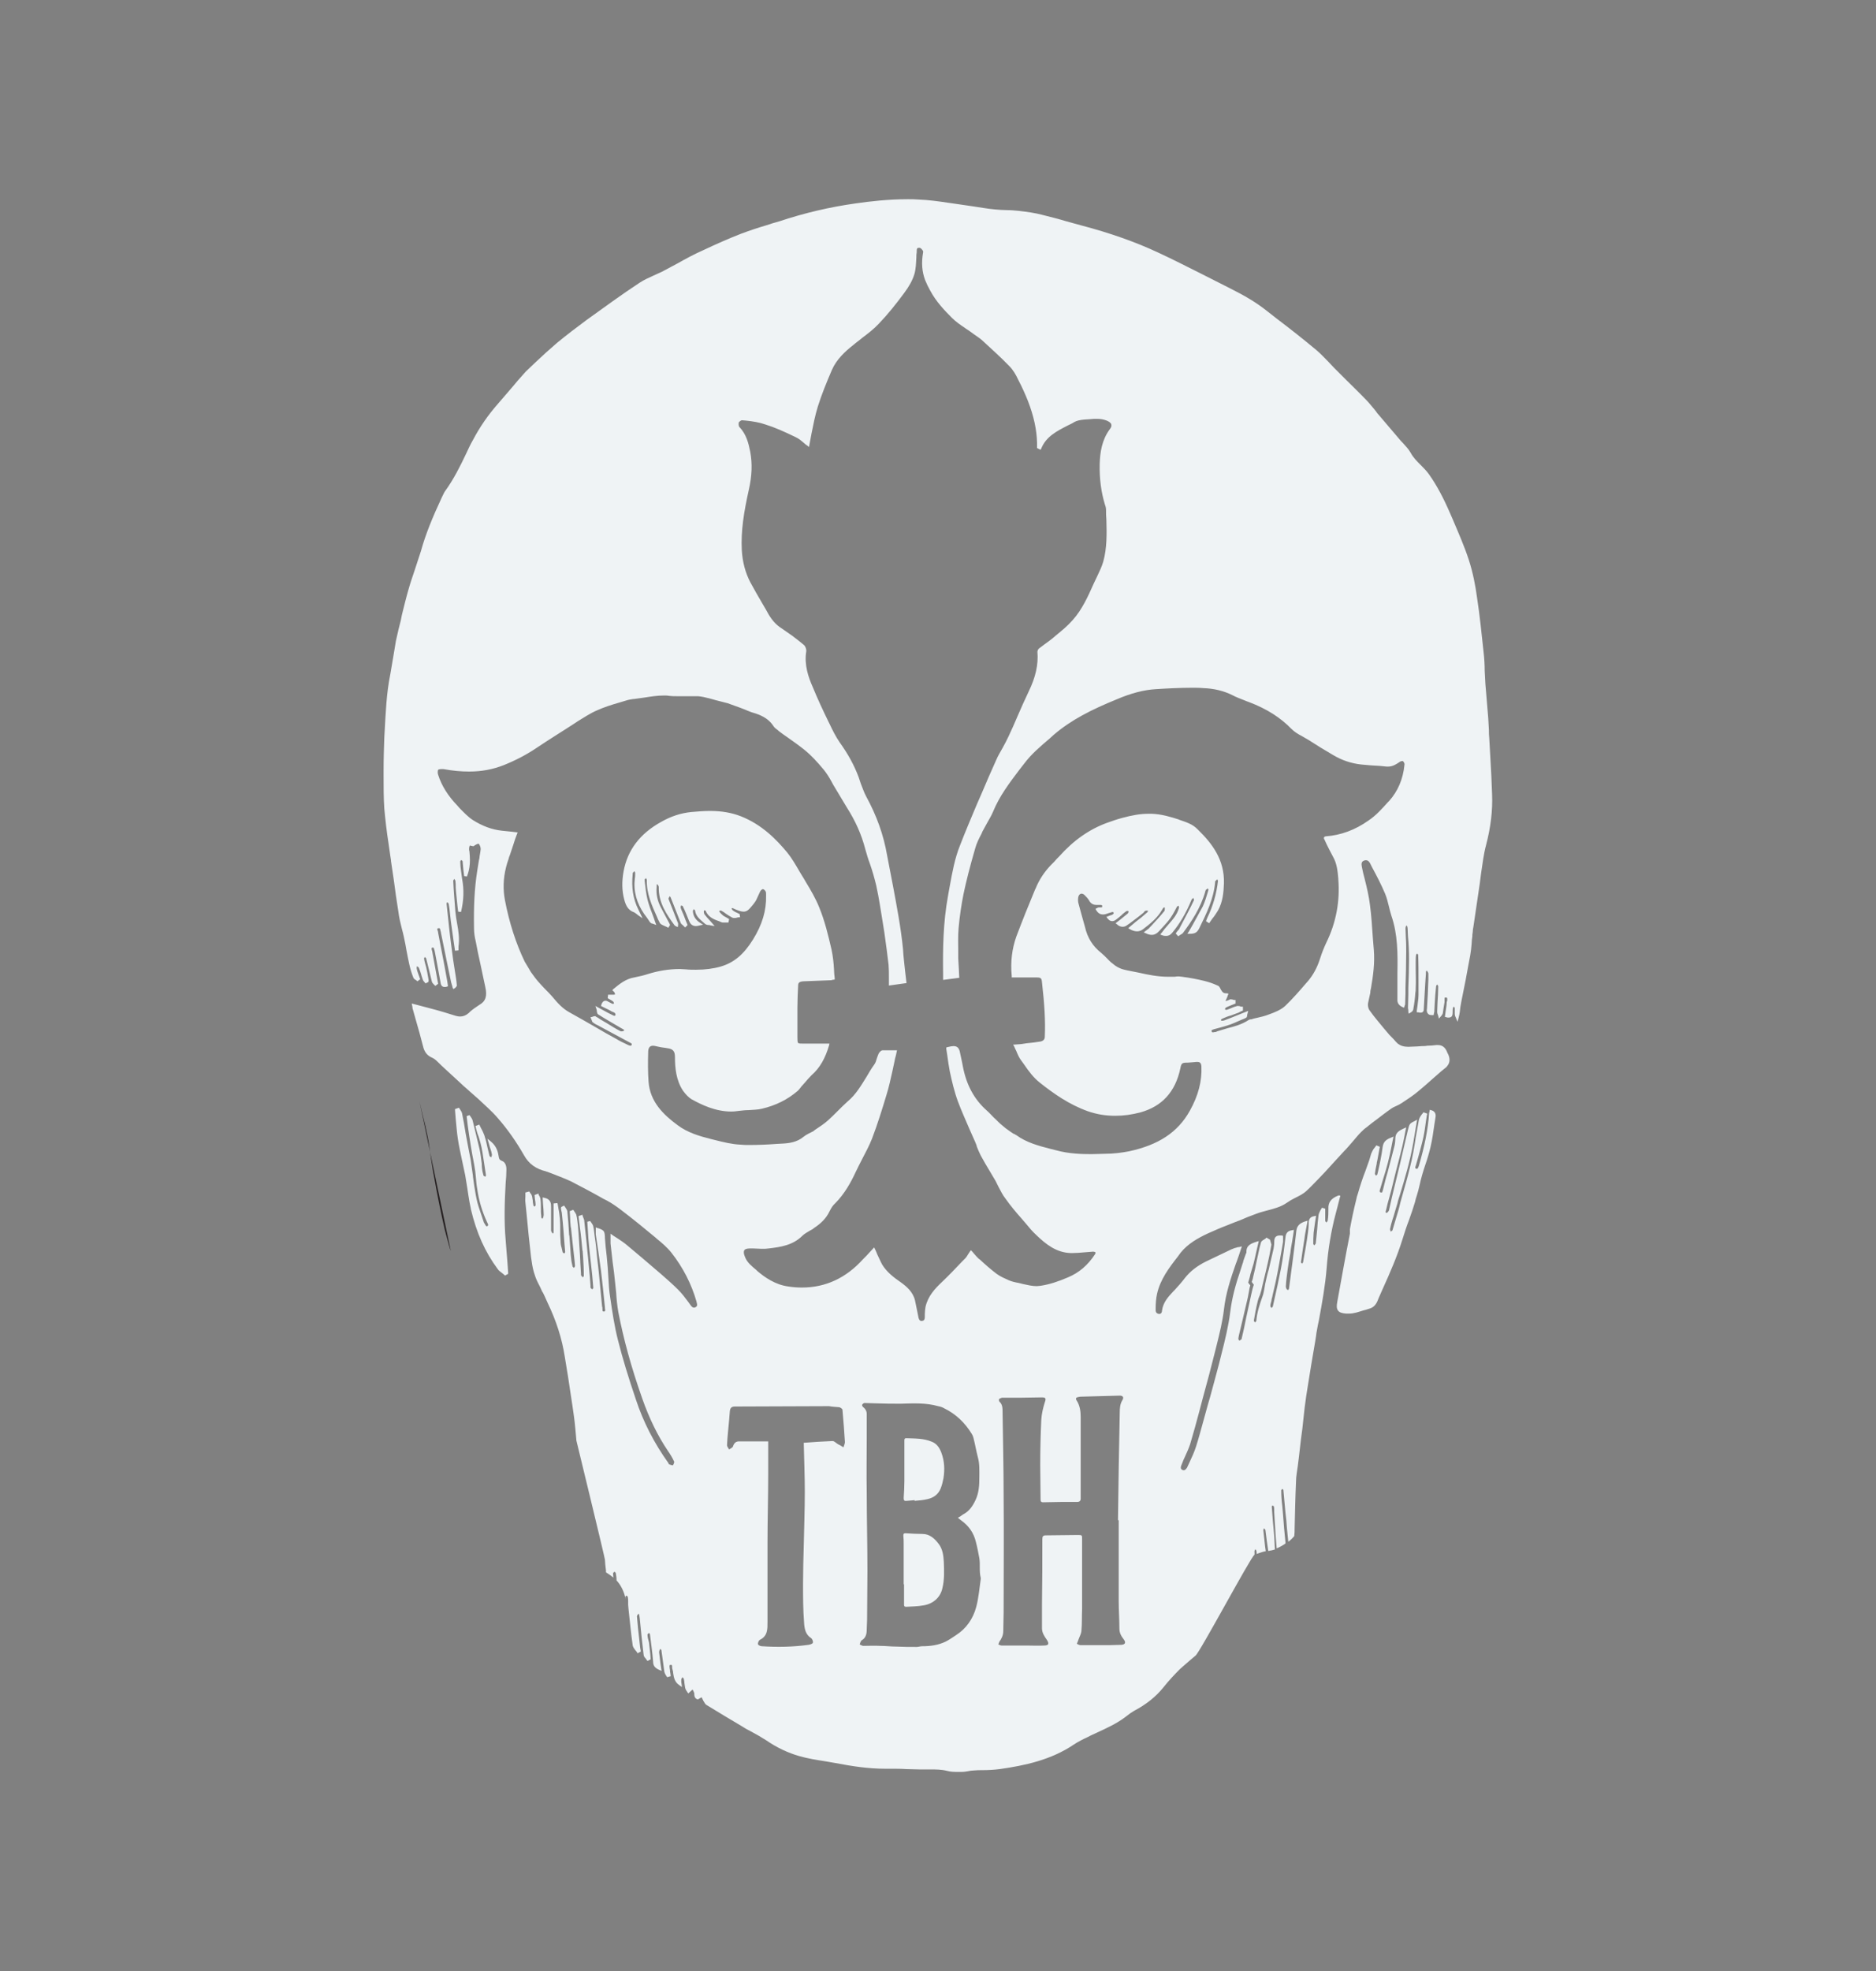 <?xml version="1.0" encoding="utf-8"?>
<!-- Generator: Adobe Illustrator 26.3.1, SVG Export Plug-In . SVG Version: 6.00 Build 0)  -->
<svg version="1.1" id="Layer_1" xmlns="http://www.w3.org/2000/svg" xmlns:xlink="http://www.w3.org/1999/xlink" x="0px" y="0px"
	 viewBox="0 0 533.1 560" style="enable-background:new 0 0 533.1 560;" xml:space="preserve">
<rect x="0" y="0" width="533.1" height="560" fill="#808080" stroke="none"/>
<style type="text/css">
	.st0{fill:#241F20;}
	.st1{fill:#EFF3F5;}
</style>
<path class="st0" d="M120.4,317.2c0.4,1.8,0.8,3.7,1.1,5.5"/>
<path class="st0" d="M119.2,312.9l2.3,9.9c0.4,1.9,0.6,3.9,0.9,5.8c0.3,1.8,0.5,3.6,0.9,5.5c1,5.6,2,10.5,3.1,15.3l0.7,2.6
	c0.3,1.1,0.6,2.3,1,3.4"/>
<g>
	<path class="st1" d="M266.8,438.7c-1.2-1.6-2.6-2.9-4.7-2.9c-1.6,0-3.2-0.1-4.8-0.2c-0.5,0-0.6,0.2-0.6,0.7
		c0.1,0.8,0.1,1.6,0.1,2.4c0,3.8,0,7.6,0,11.4h0.1c0,1,0,1.9,0,2.9c0,0.9,0,1.9,0,2.9c0,0.4,0.1,0.6,0.6,0.6
		c1.6-0.1,3.3-0.1,4.9-0.4c2.6-0.4,4.8-2.1,5.4-4.9c0.6-2.4,0.5-5,0.4-7.5C268.1,442,267.9,440.2,266.8,438.7z"/>
	<path class="st1" d="M406.7,315.4l-0.4-0.1l-0.1,0.6c-0.1,0.2-0.1,0.3-0.1,0.4c-0.3,4.6-1.3,9.4-2.9,14.9c-0.2,0.6-0.4,0.9-0.6,0.9
		c0,0-0.1-0.1-0.2-0.1c-0.3-0.1-0.3-0.2-0.1-0.8c0-0.1,0.1-0.2,0.1-0.3l0.6-2.1c0.5-1.9,1.1-3.9,1.5-5.8c0.3-1.4,0.5-2.9,0.7-4.4
		c0.1-0.6,0.2-1.3,0.3-1.9l0.1-0.3l-1.1-0.4l-0.2,0.3c-0.1,0.1-0.3,0.3-0.4,0.5c-0.3,0.4-0.6,0.9-0.7,1.4c-0.3,1.6-0.6,3.3-0.9,5
		c-0.4,2.7-0.9,5.6-1.6,8.3c-0.7,2.9-1.5,5.7-2.3,8.5c-0.2,0.6-0.3,1.2-0.5,1.8c-0.3,1.4-0.7,2.7-1.1,4l-1.1,3.7
		c0,0.1-0.3,0.3-0.5,0.4c-0.1-0.3-0.2-0.5-0.2-0.7c0.2-0.9,0.4-1.8,0.7-2.7l0.3-0.9c0.4-1.3,0.7-2.5,1.1-3.7
		c0.1-0.6,0.3-1.2,0.5-1.8c0-0.1,0.1-0.2,0.1-0.3c1.5-4.9,3-9.9,3.9-15.1l1.1-6.6l-0.7,0.4c-1.5,0.7-1.5,0.9-1.9,2.5l-0.1,0.4
		c-1.4,6.1-2.9,12.4-4.5,18.9c-0.1,0.6-0.3,1.2-0.4,1.8c-0.1,0.6-0.3,1.2-0.4,1.8c-0.1,0.2-0.5,0.7-0.7,0.7c-0.1,0-0.2-0.1-0.2-0.1
		c-0.1-0.2,0-0.6,0.1-0.8l0.4-1.7l0.5-1.8l0.6-2.2c0.8-3.4,1.7-6.9,2.6-10.3c0.4-1.5,0.7-2.9,1-4.4c0.1-0.7,0.6-3,0.6-3l-0.7,0.3
		c-1.3,0.6-2.4,1.2-2.4,2.9c0,0.8-0.1,1.7-0.4,2.7c-0.6,2.3-1.2,4.6-1.8,6.9c-0.5,1.6-0.9,3.3-1.3,4.9c-0.2,0.7-0.2,0.8-0.4,0.8
		c-0.1,0-0.1,0-0.2,0c-0.2-0.1-0.3-0.1-0.3-0.2c-0.1-0.2,0-0.6,0.1-0.8c0.3-0.9,0.5-1.8,0.8-2.7c0.5-1.6,1-3.2,1.4-4.8
		c0.4-1.5,0.7-3,1-4.5c0.1-0.7,0.6-2.9,0.6-2.9l-0.7,0.3c-1.3,0.5-2.2,1.1-2.4,2.7c-0.3,2.3-0.8,4.7-1.3,6.9l-0.2,0.8
		c0,0.1-0.2,0.3-0.4,0.4c-0.1-0.2-0.3-0.4-0.3-0.5c0.1-0.9,0.3-1.9,0.5-2.8c0-0.3,0.1-0.7,0.2-1.1l0.7-3.8l-1-0.4l-0.2,0.3
		c-0.1,0.1-0.2,0.3-0.3,0.4c-0.3,0.3-0.5,0.7-0.7,1.1c-0.2,0.4-0.4,0.9-0.5,1.4c-0.1,0.4-0.2,0.7-0.3,1c-0.4,1-0.7,2.1-1.1,3.1
		c-0.8,2-1.5,4.2-2.1,6.3c0,0.1-0.1,0.2-0.1,0.3c-0.2,0.5-0.3,1-0.4,1.5c-0.7,2.8-1.3,5.6-1.8,8.4v1.3c-1.3,6.5-2.4,12.9-3.6,19.4
		c-0.2,1.1-0.2,1.8,0.2,2.4c0.4,0.6,1.2,0.8,2.3,0.9c0.3,0,0.5,0,0.8,0c1.5,0,2.8-0.5,4.1-0.9c0.5-0.1,1.1-0.3,1.7-0.5
		c1.1-0.3,1.8-1,2.3-2.1c0.5-1.3,1.1-2.5,1.6-3.7c2-4.4,4-9,5.5-13.8c0.6-1.9,1.2-3.8,1.9-5.6c0.6-1.7,1.2-3.4,1.7-5.1
		c0.1-0.6,0.3-1.2,0.5-1.8c0.3-1,0.6-2,0.8-3c0.4-1.9,1-3.9,1.6-5.7c0.6-1.7,1.1-3.4,1.5-5.1c0.5-2.1,0.8-4.3,1.1-6.4
		c0.1-0.6,0.2-1.3,0.3-1.9C408,317.1,408.2,315.8,406.7,315.4z"/>
	<path class="st1" d="M143.7,352.4c-0.5-5.5-0.3-11,0-16.4c0.1-1.1,0.2-2.3,0.2-3.4c0.1-1.5-0.4-2.5-1.3-2.8
		c-0.7-0.3-0.8-0.6-0.9-1.3c-0.2-1.3-0.6-2.8-2.1-4.1l-1.1-0.9l0.4,1.3c0.1,0.4,0.2,0.8,0.3,1.1c0.3,0.8,0.5,1.5,0.6,2.2
		c0,0.2-0.1,0.4-0.2,0.7c-0.2-0.1-0.5-0.3-0.5-0.4c-0.2-0.8-0.4-1.7-0.6-2.5c-0.2-0.9-0.4-1.9-0.7-2.8c-0.1-0.5-0.4-1.1-0.6-1.6
		c-0.1-0.2-0.2-0.4-0.3-0.6c-0.2-0.4-0.4-0.7-0.5-1l-0.2-0.4l-1.1,0.4c0,0,0.2,0.6,0.2,0.8c0.1,0.4,0.2,0.7,0.3,1.1
		c0.7,1.8,1.2,3.7,1.5,5.6c0.2,1.3,0.4,2.6,0.6,3.9c0.1,0.9,0.3,1.8,0.4,2.6c0,0.1-0.1,0.3-0.2,0.4c-0.2-0.1-0.4-0.2-0.5-0.3
		l-0.3-1.2c-0.1-0.6-0.2-1.3-0.2-2.1c0,0,0,0,0-0.1c-0.2-1.3-0.3-2.7-0.6-4c-0.4-1.5-0.7-3.1-1.1-4.6c-0.3-1.3-0.6-2.5-0.9-3.7
		c-0.1-0.4-0.4-0.8-0.6-1.1c-0.1-0.1-0.2-0.3-0.3-0.4l-0.8,0.3c0.4,3.7,1,7.4,1.6,10.9l0.1,0.5c0.1,0.5,0.2,1.1,0.3,1.6
		c0.1,0.3,0.1,0.7,0.2,1.1c0.2,1,0.3,2,0.4,3c0.1,1.2,0.2,2.4,0.4,3.5c0.5,3.6,1.5,6.7,2.8,9.5l0.1,0.2c0.1,0.2,0.3,0.6,0.2,0.7
		c0,0.1-0.1,0.2-0.2,0.2c-0.1,0.1-0.1,0.1-0.2,0.1c-0.2,0-0.3-0.3-0.5-0.6l-0.1-0.2c-0.1-0.1-0.2-0.2-0.2-0.3
		c-0.2-0.7-0.5-1.4-0.7-2.1c-0.5-1.5-1.1-3.1-1.4-4.7c-0.1-0.3-0.1-0.7-0.2-1c-0.3-1.7-0.6-3.5-0.8-5.2c0,0,0-0.1,0-0.2
		c-0.2-1.2-0.3-2.3-0.5-3.5c-0.1-1.1-0.4-2.3-0.6-3.4c-0.1-0.7-0.3-1.4-0.4-2.1l-0.6-3.2c-0.3-1.9-0.6-3.7-1-5.6
		c-0.1-0.4-0.3-0.7-0.5-1c-0.1-0.1-0.1-0.2-0.2-0.3l-0.2-0.3l-1.1,0.4v0.3c0.1,0.8,0.1,1.7,0.2,2.5c0.2,1.8,0.3,3.7,0.6,5.6
		c0.3,2.1,0.8,4.2,1.2,6.2c0.3,1.4,0.6,2.8,0.9,4.2c0.2,1.2,0.4,2.5,0.6,3.7c0.1,0.6,0.2,1.3,0.3,2c0.2,1.3,0.4,2.5,0.7,3.8v0.1
		c1.6,6.8,4.1,12.3,7.6,17c0.3,0.5,0.8,0.8,1.3,1.2c0.2,0.2,0.4,0.3,0.6,0.5l0.2,0.2l0.9-0.5v-0.3c-0.1-1-0.1-1.9-0.2-2.9
		C144,356.7,143.9,354.5,143.7,352.4z"/>
	<path class="st1" d="M264.8,409.6c-2.4-1-4.8-0.9-7.3-1c-0.4,0-0.5,0.2-0.5,0.6c0,2.6,0,5.2,0,7.8c0,1.3,0,2.5,0,3.8
		c0,1.6-0.1,3.2-0.2,4.8c0,0.7,0.2,0.9,0.9,0.8c0.8-0.1,1.5-0.1,2.2-0.2c0,0.1,0,0.1,0,0.2c1.2-0.1,2.5-0.2,3.7-0.5
		c1.7-0.4,3-1.3,3.7-3c0.4-1,0.6-1.9,0.8-2.9c0.4-2.5,0.3-4.9-0.6-7.3C267,411.4,266.3,410.2,264.8,409.6z"/>
	<path class="st1" d="M424,225.6c-0.1-3.5-0.3-7-0.5-10.5c-0.1-1.8-0.2-3.6-0.3-5.4c-0.1-0.8-0.1-1.5-0.1-2.3
		c-0.1-1.2-0.1-2.3-0.2-3.5c-0.1-1.6-0.3-3.2-0.4-4.8c-0.1-1.6-0.3-3.2-0.4-4.8c-0.1-1.2-0.1-2.5-0.2-3.7c0-1.7-0.1-3.5-0.3-5.2
		c-0.6-5.6-1.1-10.6-1.9-15.8c-0.4-3-1.1-6.8-2.3-10.5c-1.3-4-3-7.8-4.6-11.6l-0.7-1.6c-1.9-4.4-3.8-8-6-11.1
		c-0.7-1-1.6-1.9-2.4-2.7c-1.1-1.1-2.1-2.1-2.8-3.4c-0.6-1.1-1.5-2-2.3-2.9c-0.3-0.3-0.7-0.7-1-1.1l-6.3-7.4c-0.3-0.5-0.7-0.9-1-1.3
		c-0.7-0.8-1.3-1.6-2-2.3c-1.9-2-3.8-3.8-5.7-5.7c-1.2-1.2-2.3-2.3-3.5-3.5c-0.6-0.6-1.1-1.2-1.7-1.8c-1.1-1.1-2.2-2.3-3.4-3.3
		c-3.6-3-7.4-6-11.1-8.8l-3.2-2.5c-2.8-2.2-6-4.1-10.2-6.2c-2.7-1.4-5.4-2.7-8.1-4.1c-4-2-8.1-4.1-12.2-6c-6.4-3-13.7-5.6-22.1-7.8
		c-1.3-0.4-2.7-0.7-4-1.1c-2.3-0.7-4.7-1.3-7.1-1.9c-1.9-0.5-4-0.8-6.6-1.1c-1.1-0.1-2.1-0.2-3.2-0.2c-1.1,0-2.3-0.1-3.5-0.2
		c-2.2-0.2-4.3-0.6-6.4-0.9c-1.6-0.2-3.2-0.5-4.8-0.7l-2.1-0.3c-2.7-0.4-5.5-0.8-8.3-0.9c-1.1-0.1-2.1-0.1-3.1-0.1
		c-5.5,0-10.8,0.6-14.9,1.2c-7.2,1-14.5,2.7-21.7,5.1c-1.2,0.3-2.4,0.7-3.6,1.1c-2.4,0.7-4.8,1.5-7.2,2.4c-3.6,1.4-7.2,3-10.8,4.7
		c-2.5,1.1-4.9,2.4-7.2,3.7c-1.5,0.8-3,1.6-4.5,2.4c-0.8,0.4-1.6,0.7-2.4,1.1c-1.3,0.6-2.7,1.2-3.9,2c-5.2,3.4-10.2,7.1-15.1,10.6
		c-2.7,2-5.6,4.2-8.4,6.5c-2.1,1.8-4.2,3.7-6.2,5.6c-0.7,0.7-1.5,1.4-2.2,2.1c-0.6,0.5-1,1.1-1.5,1.6c-0.9,1-1.7,1.9-2.5,2.9
		c-1.4,1.6-2.8,3.3-4.3,5c-3,3.4-5.3,6.8-7.2,10.4c-0.7,1.2-1.3,2.5-1.9,3.8c-1.7,3.6-3.6,7.4-6,10.7c-0.3,0.4-0.5,0.9-0.7,1.3
		l-0.2,0.4c-2.8,6-4.7,10.7-6,15.4c-0.6,1.9-1.2,3.7-1.8,5.5s-1.2,3.5-1.7,5.3c-0.7,2.4-1.3,4.9-1.9,7.3c-0.2,1.1-0.4,2.1-0.7,3.1
		l-0.3,1.2c-0.2,1-0.5,2.1-0.7,3.1c-0.2,1.4-0.5,2.8-0.7,4.2c-0.3,1.8-0.6,3.5-0.9,5.3c-1.1,5.4-1.3,10.9-1.6,16.2l-0.1,1.8
		c-0.1,2.9-0.2,5.9-0.2,9.3v1.7c0,3,0,6.1,0.2,9.1c0.3,3.3,0.7,6.7,1.2,9.9l0.5,3.5l0.2,1.3v0.2c0.3,1.8,0.5,3.6,0.8,5.4
		c0.4,3,0.8,6,1.3,9c0.2,1.7,0.6,3.3,1,4.9c0.4,1.4,0.7,2.9,1,4.4c0.1,0.5,0.2,1.1,0.3,1.7c0.5,2.5,0.9,5.1,1.9,7.6
		c0.1,0.4,0.4,0.6,0.7,0.8c0.1,0,0.2,0.1,0.3,0.2l0.2,0.2l0.8-0.6l-0.4-1.1c-0.2-0.6-0.5-1.3-0.6-2c0-0.1,0-0.4,0.1-0.6
		c0.2,0.1,0.4,0.3,0.5,0.4c0.3,0.7,0.5,1.3,0.7,2c0.1,0.5,0.3,0.9,0.4,1.3c0.1,0.3,0.2,0.5,0.4,0.7c0.1,0.1,0.1,0.1,0.2,0.2l0.2,0.3
		l0.8-0.4l0.1-0.4l-0.1-0.7c-0.1-0.6-0.2-1.1-0.3-1.7c-0.1-0.5-0.2-0.9-0.3-1.4c-0.2-0.8-0.5-1.6-0.6-2.5c0,0,0.1-0.3,0.2-0.4
		c0.2,0.1,0.4,0.3,0.4,0.4c0.3,1.2,0.6,2.4,0.9,3.6c0.2,1,0.5,1.9,0.7,2.9c0.1,0.4,0.3,0.6,0.5,0.8c0.1,0.1,0.1,0.1,0.2,0.2l0.3,0.3
		l0.8-0.6l-1.7-9.3l-0.1-0.3c-0.1-0.6-0.1-0.6,0.2-0.7c0.1,0,0.1,0,0.1,0c0.2,0,0.3,0.1,0.4,0.6c0,0.1,0.1,0.2,0.1,0.3
		c0.1,0.3,0.1,0.7,0.2,1l0.4,2.1c0.4,2,0.7,4,1.1,6c0.1,0.8,0.5,1.2,1.1,1.2c0.2,0,0.5,0,0.7-0.1l0.3-0.1l-0.1-0.7
		c0-0.2-0.1-0.5-0.1-0.7l-0.8-4.4c-0.6-3.1-1.2-6.3-1.8-9.4c0-0.1,0-0.3-0.1-0.5c-0.1-0.2-0.2-0.6-0.1-0.7c0,0,0.2-0.1,0.3-0.1
		c0.1,0,0.2,0,0.2,0c0.2,0,0.3,0.2,0.4,0.9c0.1,0.1,0.1,0.3,0.1,0.4c0.6,2.9,1.2,5.9,1.8,8.8l1.1,5.3c0.1,0.4,0.2,0.7,0.3,1l0.1,0.4
		l0.2,0.5l0.5-0.3c0.2-0.2,0.6-0.5,0.5-0.9c-0.1-1.3-0.3-2.5-0.5-3.7c-0.4-2.3-0.7-4.6-1-7c-0.5-3.7-0.9-7.6-1.4-12.4
		c0-0.1,0.1-0.3,0.2-0.4c0.2,0.2,0.4,0.4,0.4,0.5c0.2,1,0.3,2,0.4,3c0.1,0.6,0.1,1.2,0.2,1.8c0.3,1.9,0.5,3.9,0.8,5.8l0.4,2.7l1-0.1
		v-0.6c0-0.2,0-0.3,0-0.5c0.3-2.2,0-4.4-0.4-6.5c-0.2-1.1-0.4-2.3-0.5-3.4c-0.2-3-0.5-5.9-0.6-8.8c0-0.1,0.2-0.4,0.3-0.5
		c0.1,0.2,0.3,0.4,0.3,0.5c0.1,0.7,0.1,1.3,0.1,2c0,0.4,0.1,0.9,0.1,1.3c0.1,1.3,0.3,2.6,0.4,3.9l0.2,1.6l0.8,0.1
		c0.8-3.3,0.9-6.4,0.3-9.5c-0.1-0.7-0.2-1.5-0.3-2.3c-0.1-0.7-0.2-1.5-0.2-2.2v-0.4c0-0.1,0.2-0.3,0.3-0.4c0.1,0.1,0.2,0.2,0.3,0.3
		c0.1,0.1,0.1,0.4,0.1,0.6l0.2,2.1l0.2,1.6l0.8,0.1c0.2-0.6,0.4-1.1,0.5-1.6c0.3-1.3,0.4-2.6,0.3-4.2c0-0.4-0.1-0.9-0.1-1.3
		c-0.1-0.3-0.1-0.5-0.1-0.7c0-0.4,0.1-0.8,0.2-1c0.1,0,0.3,0.1,0.4,0.1c0.2,0,0.4,0.1,0.5,0.1h0.2l0.1-0.1c0.9-0.6,1.2-0.6,1.3-0.6
		c0.3,0.2,0.6,1,0.6,1.5c0,0.3-0.1,0.5-0.1,0.8c-0.1,0.4-0.1,0.8-0.2,1.2c0,0.4-0.1,0.8-0.2,1.2L136,245c-0.1,0.8-0.3,1.7-0.4,2.5
		c-0.8,5.1-1,10.2-0.9,16.2c0,1.3,0.2,2.6,0.5,3.8c0.4,2.1,0.8,4.2,1.3,6.3c0.5,2.2,0.9,4.4,1.4,6.6c0.6,2.6,0.1,4.1-1.7,5.1
		c-0.9,0.6-1.8,1.2-2.6,1.9l-0.4,0.4c-0.8,0.7-1.6,1-2.5,1c-0.4,0-0.8-0.1-1.2-0.2c-2.2-0.7-4.5-1.4-6.8-2c-1.1-0.3-2.2-0.6-3.4-0.9
		l-2.3-0.6l0.2,1c0,0.2,0,0.4,0.1,0.6c0.3,1.1,0.6,2.1,0.9,3.2c0.7,2.4,1.4,4.9,2,7.3c0.4,1.7,1.2,2.7,2.6,3.3
		c0.5,0.2,1.1,0.7,1.5,1.1c1.5,1.5,3.1,2.9,4.6,4.3l2.6,2.4c0.1,0.1,0.1,0.1,0.2,0.2c0.2,0.2,0.5,0.4,0.7,0.6
		c0.3,0.3,0.6,0.5,0.9,0.8c0.1,0.1,0.1,0.1,0.1,0.1c0.8,0.7,1.7,1.5,2.5,2.2c1.9,1.8,3.9,3.5,5.6,5.5c2.8,3.2,5.3,6.8,7.4,10.5
		c1.4,2.5,3.4,3.9,6.3,4.6c0.2,0.1,0.2,0.1,0.3,0.1c0.7,0.3,1.4,0.5,2.1,0.8c1.5,0.6,3.1,1.2,4.6,1.9c1.4,0.7,2.8,1.5,4.2,2.2
		c1.5,0.8,3,1.6,4.4,2.4c0.3,0.2,0.7,0.4,1.1,0.6c0.2,0.1,0.4,0.2,0.6,0.3c1.3,0.7,2.6,1.6,3.8,2.5c3.8,2.9,7.1,5.6,10.1,8.1
		l0.2,0.2c1.5,1.2,3,2.5,4.2,4c3.3,4.2,5.7,8.9,7.1,13.8c0.3,1.1,0.3,1.4-0.3,1.7c-0.1,0.1-0.3,0.1-0.4,0.1c-0.4,0-0.7-0.3-1.1-0.9
		l-0.5-0.7c-0.9-1.2-1.8-2.4-2.9-3.5c-1.5-1.5-3.1-2.9-4.7-4.3l-1.4-1.2c-2.8-2.4-5.6-4.8-8.5-7.2c-0.7-0.6-1.6-1.2-2.5-1.8
		c-0.5-0.3-0.9-0.6-1.4-0.9l-0.7-0.5v0.8c0,0.3,0,0.6,0,0.8c0,0.5,0,0.8,0,1.2c0.2,1.8,0.4,3.5,0.6,5.3c0.3,2,0.5,3.9,0.7,5.8
		c0.1,1,0.2,1.9,0.3,2.9c0.1,1.8,0.3,3.6,0.6,5.4c1.5,7.8,3.7,15.8,6.8,24.6c2,5.7,4.4,10.6,7.3,14.9c0.7,1,1.3,2,1.8,3.1
		c0,0.2-0.2,0.8-0.4,1c-0.2,0-0.5-0.1-0.8-0.2l-0.3-0.1l-0.2-0.4c-4-5.6-7.1-11.6-9.2-18c-2.1-6.2-3.8-11.7-5.1-16.9
		c-1-3.9-1.6-8-2.2-12.1c-0.3-1.8-0.4-3.6-0.5-5.4c-0.1-1-0.1-2.1-0.2-3.1c-0.1-1.1-0.2-2.2-0.3-3.3c-0.2-1.7-0.4-3.4-0.5-5.1v-0.3
		c-0.1-1.6-0.2-1.9-2-2.5c-0.1,0-0.1,0-0.1,0l-0.5-0.2v0.6v0.4c0,0.2,0,0.4,0,0.6c0,0.1,0,0.3,0,0.4c0.2,1.3,0.4,2.7,0.6,4
		c0.3,2.2,0.6,4.3,0.9,6.4c0.4,3.2,0.7,6.5,1.1,10.3v0.3c0.1,0.3,0.1,0.7,0,0.8c0,0.1-0.2,0.1-0.3,0.1c-0.3,0-0.4,0-0.4-0.6
		c0-0.3,0-0.6-0.1-0.8l-0.4-4.1c-0.3-3.2-0.6-6.5-1-9.7c-0.2-2.2-0.4-4.2-0.7-6.1c-0.1-0.8-0.2-1.6-0.3-2.4
		c-0.1-0.2-0.1-0.3-0.1-0.5c-0.1-0.4-0.4-0.8-0.6-1.1c-0.1-0.1-0.2-0.3-0.3-0.4l-0.8,0.2c0.1,1.6,0.2,3.2,0.3,4.8
		c0.1,0.7,0.1,1.5,0.2,2.2c0.1,0.9,0.2,1.9,0.3,2.9l0.2,1.7c0.3,2.4,0.5,4.8,0.7,7.2c0,0.1-0.2,0.3-0.3,0.4
		c-0.2-0.1-0.4-0.3-0.5-0.5c0,0,0-0.2,0-0.3s0-0.2,0-0.3l-0.2-2.6c-0.2-1.8-0.3-3.6-0.5-5.4c-0.1-0.6-0.1-1.3-0.2-1.9
		c-0.1-0.7-0.1-1.4-0.2-2.1c-0.2-2.2-0.5-4.4-0.7-6.6c-0.1-0.3-0.2-0.6-0.3-0.8c0-0.1-0.1-0.2-0.1-0.3l-0.1-0.4l-1.1,0.4l0.4,3.3
		c0.3,2.1,0.5,4.3,0.7,6.4c0.1,0.2,0.1,0.4,0.1,0.6c0,0.5,0.1,0.9,0.1,1.4c0.1,1.6,0.2,3.3,0.2,5.3c0,0.1-0.2,0.3-0.3,0.4
		c-0.2-0.2-0.3-0.4-0.5-0.6c0,0,0,0,0-0.1c0-0.1,0-0.2,0-0.3l-0.2-3.3c0-0.1,0-0.1,0-0.2c0-0.7-0.1-1.3-0.1-2
		c-0.1-2-0.3-4.1-0.4-6.1c-0.1-1.3-0.2-2.8-0.5-4.6c-0.1-0.2-0.1-0.3-0.1-0.5c-0.1-0.3-0.3-0.6-0.5-0.9c-0.1-0.1-0.1-0.2-0.2-0.3
		l-0.2-0.3l-1,0.4l0.1,1.6c0,1,0.1,2,0.2,3c0.1,0.1,0.1,0.3,0.1,0.5c0.1,1.2,0.3,2.5,0.4,3.8c0.2,1.8,0.4,3.6,0.6,5.4
		c0,0.4,0.1,0.9,0.1,1.3c0,0.1-0.2,0.4-0.3,0.5c-0.1-0.1-0.4-0.3-0.4-0.4c0-0.2-0.1-0.3-0.1-0.5c-0.2-0.8-0.3-1.6-0.4-2.7
		c-0.1-1.9-0.3-3.7-0.4-5.5c-0.1-0.2-0.1-0.5-0.1-0.7c-0.1-2.1-0.3-4.3-0.5-6.4c-0.1-0.3-0.3-0.6-0.5-0.9c-0.1-0.1-0.1-0.2-0.2-0.3
		l-0.2-0.3l-0.8,0.4l-0.1,0.4l0.1,0.6c0.1,0.4,0.2,0.8,0.2,1.2c0.3,2.7,0.5,5.5,0.7,8.2c0.1,0.8,0.1,1.6,0.2,2.4
		c0,0.1-0.2,0.4-0.3,0.4c-0.1-0.1-0.3-0.2-0.4-0.3c-0.1-0.4-0.2-0.8-0.3-1.3c-0.2-0.6-0.3-1.3-0.3-2c-0.1-1-0.1-2-0.1-3
		c0-1.1,0-2.2-0.1-3.3c-0.1-0.9-0.2-1.9-0.4-2.8c-0.1-0.4-0.1-0.8-0.2-1.2l-0.1-0.4l-1.1,0.1v2.3c0,1.8,0,3.6,0,5.4v0.2
		c0,0.2,0,0.5-0.1,0.6c0,0-0.1,0-0.2,0c-0.1-0.1-0.4-0.6-0.4-0.8c0-1.8,0-3.7,0-5.5V343c0-1,0-2.3-1.9-2.7l-0.5-0.1l0.1,1.8
		c0.1,1.1,0.2,2.1,0.2,3.1c0,0.4-0.2,1-0.3,1.1c-0.3,0-0.4-0.1-0.4-0.9c-0.1-0.6-0.1-1.3-0.1-2c0-0.8,0-1.7-0.1-2.5
		c0-0.4-0.2-0.7-0.3-1c-0.1-0.1-0.2-0.2-0.2-0.3l-0.1-0.4l-1.1,0.4c0,0,0.1,0.9,0.1,1.1c0.1,0.6,0.2,1.2,0.2,1.8
		c0,0.1-0.2,0.3-0.3,0.4c-0.1-0.1-0.3-0.2-0.3-0.3c-0.1-0.5-0.2-0.9-0.2-1.4c-0.1-0.4-0.1-0.8-0.2-1.2c-0.1-0.3-0.2-0.6-0.4-0.8
		c-0.1-0.1-0.2-0.2-0.2-0.3l-0.2-0.3l-1.1,0.3c0,0,0,0.8,0,1.1c0,0.6-0.1,1.1,0,1.7l0.3,2.9c0.4,4.2,0.8,8.4,1.3,12.6
		c0.2,1.5,0.4,2.9,0.8,4.3c0.3,1,0.6,1.9,1.1,2.9c0.5,0.9,0.9,1.8,1.3,2.7c0.2,0.2,0.3,0.5,0.4,0.7c0.1,0.1,0.1,0.3,0.2,0.4
		c0.3,0.7,0.6,1.3,0.9,2c2.5,5.2,4.1,10.2,4.9,15.4c0.3,1.8,0.6,3.7,0.9,5.5c0.4,2.9,0.9,5.7,1.3,8.6c0.3,2,0.6,4.1,0.8,6.4
		c0.1,1.1,0.2,2.2,0.3,3.3c0,0,8.1,33.3,8.1,33.8s0.1,0.9,0.1,1.4c0.1,0.6,0.1,1.1,0.2,1.7c0,0.2,0,0.3,0,0.5c0.8,0.5,1.5,1,2.1,1.5
		c0-0.5-0.1-0.9-0.1-1.3c0.1,0,0.3-0.3,0.4-0.4c0.2,0.2,0.4,0.3,0.4,0.5c0.1,0.6,0.2,1.2,0.2,1.9v0.1c1.3,1.4,2.2,3.3,2.6,5.4
		c0-0.2-0.1-0.4-0.1-0.7c0-0.1,0.2-0.3,0.3-0.4c0.2,0.1,0.4,0.3,0.4,0.4c0.1,0.4,0.1,0.8,0.1,1.2c0,0.3,0,0.7,0,1l0.1,1.2
		c0.4,3.4,0.7,7,1.2,10.4c0.1,0.5,0.5,1,0.8,1.4c0.2,0.2,0.3,0.3,0.4,0.5l0.2,0.3l0.9-0.5l-0.1-0.6c0-0.2-0.1-0.4-0.1-0.6l-0.2-1.9
		c-0.3-2.3-0.5-4.6-0.7-6.9c0-0.2,0.3-0.6,0.4-0.7c0.2,0,0.2,0,0.3,0.6l0.1,0.7c0.3,3.4,0.7,6.9,1.1,10.3c0,0.4,0.3,0.8,0.6,1.1
		c0.1,0.2,0.2,0.3,0.3,0.4l0.2,0.3l0.9-0.5l-0.1-1.4c-0.1-0.9-0.2-1.8-0.3-2.7c0-0.4-0.1-0.8-0.2-1.2c-0.2-0.6-0.3-1.2-0.3-1.8
		c0.1,0,0.3-0.3,0.4-0.4c0.1,0.1,0.3,0.3,0.3,0.4c0.3,2.5,0.7,5.2,0.9,7.8c0,1.2,0.6,1.8,1.7,2.3l0.7,0.3l-0.3-2
		c-0.1-1.1-0.3-2.2-0.4-3.3c0-0.3,0.2-0.8,0.3-0.9c0.3,0,0.4,0.4,0.4,0.7l0.2,1.4c0.2,1.5,0.4,2.9,0.6,4.4c0.1,0.3,0.2,0.6,0.4,0.9
		c0.1,0.1,0.1,0.2,0.2,0.3l0.2,0.3l1-0.3l-0.1-0.8c-0.1-0.3-0.1-0.6-0.1-0.9c0-0.2-0.1-0.4-0.1-0.6c0-0.3-0.1-0.7,0-0.8
		c0,0,0.1-0.1,0.3-0.1h0.1c0.2,0,0.3,0,0.3,0.6c0,0.3,0,0.5,0.1,0.7c0.1,0.3,0.2,0.7,0.2,1.1c0.2,1.2,0.4,2.5,1.8,3.4l0.7,0.5
		l-0.1-0.8c0-0.2-0.1-0.4-0.1-0.6c0-0.3,0-0.6,0-0.8c0.1-0.2,0.2-0.4,0.3-0.6c0.2,0.2,0.4,0.3,0.4,0.4c0.1,0.4,0.2,0.9,0.2,1.3
		c0.1,0.4,0.1,0.9,0.2,1.3c0.1,0.4,0.3,0.8,0.5,1c0,0.1,0.1,0.2,0.1,0.2l0.3,0.4l1.2-1.1c0.2,0.3,0.3,0.5,0.4,0.8
		c0.1,0.1,0.1,0.3,0.1,0.5c0,0.5,0.1,1.3,1,1.5h0.1l0.1-0.1c0.2-0.1,0.3-0.2,0.5-0.3c0.1,0,0.3-0.2,0.4-0.2c0,0,0.1,0.3,0.2,0.4
		c0,0.1,0.1,0.3,0.2,0.4c0,0.1,0.1,0.3,0.2,0.4c0.2,0.3,0.4,0.8,0.8,1c3.4,2.1,6.6,4,9.8,5.9c0.9,0.6,1.8,1.1,2.8,1.6
		c1.5,0.8,2.9,1.6,4.3,2.5c3.2,2.2,6.3,3.6,9.4,4.5c2.4,0.7,5,1.1,7.5,1.5c1,0.2,1.9,0.3,2.9,0.5c4.7,0.9,9.3,1.6,14,1.6
		c0.2,0,1.6,0,1.6,0c1.5,0,3,0,4.4,0.1c1.3,0,2.6,0.1,3.9,0.1h3.1c1.5,0,3,0,4.6,0.4c1.1,0.3,2.2,0.3,3.2,0.3h0.9
		c0.7,0,1.3-0.1,1.9-0.2c0.5-0.1,1-0.2,1.5-0.2c0.9-0.1,1.8-0.1,2.7-0.1c1.6,0,3.2-0.1,4.8-0.3c7.1-1,14.6-2.6,21.1-7
		c1.2-0.8,2.6-1.5,3.9-2.1c0.9-0.5,1.7-0.8,2.5-1.2c2.8-1.3,5.7-2.6,8.2-4.5l0.4-0.3c0.6-0.5,1.3-1,2-1.4c3.6-1.9,6.3-4.1,8.4-6.7
		c1.5-1.9,3.2-3.7,4.7-5.2c0.3-0.3,0.6-0.5,0.9-0.8c1.1-1,3.5-3,3.5-3c1.1-0.6,15.9-28.4,16.8-28.7c0-0.2,0-0.4,0-0.6
		c-0.1-0.3,0.1-0.8,0.2-0.9c0.1,0,0.3,0,0.4,0.8c0,0.2,0,0.3,0,0.5c0.1,0,0.1-0.1,0.2-0.1c0.3-0.1,0.6-0.2,0.9-0.3
		c0.5-0.2,1-0.3,1.5-0.4c-0.1-0.5-0.1-0.9-0.2-1.4c-0.2-1.6-0.3-3.1-0.5-4.6c0-0.1,0.1-0.3,0.2-0.5c0.2,0.2,0.4,0.4,0.4,0.5
		c0.2,1.8,0.5,3.8,0.8,5.9h0.2c0.6-0.1,1.1-0.2,1.7-0.4c-0.1-1.3-0.1-2.5-0.2-3.8c-0.1-1.5-0.3-2.9-0.4-4.4c-0.1-1.3-0.2-2.7-0.3-4
		c0,0,0.1-0.2,0.2-0.3c0.2,0.1,0.4,0.2,0.4,0.3c0.1,0.3,0.1,0.7,0.1,1.1c0,0.1,0,0.3,0,0.5c0.1,1.1,0.1,2.2,0.2,3.3
		c0.1,2.3,0.3,4.6,0.5,7c0.9-0.4,1.7-0.8,2.5-1.4c0-0.1,0-0.2,0-0.3c-0.3-2.7-0.5-5.3-0.7-8l-0.2-2.3c-0.2-1.5-0.3-3-0.3-4.5
		c0-0.1,0.2-0.3,0.3-0.4c0.1,0.1,0.3,0.2,0.3,0.3c0.2,2.2,0.4,4.3,0.6,6.5c0.2,1.4,0.3,2.8,0.4,4.2c0.1,1.4,0.3,2.7,0.4,4
		c0.6-0.4,1.2-1,1.7-1.6c0.1-0.8,0.1-1.5,0.1-2.2c0.1-4.4,0.2-8.9,0.4-13.3c0-1.4,0.3-2.9,0.5-4.4c0.1-0.8,0.2-1.6,0.3-2.4
		c0.2-1.7,0.4-3.5,0.6-5.2l0.4-3c0.1-0.9,0.2-1.9,0.3-2.8c0.2-2.2,0.5-4.4,0.8-6.5l0.3-1.9c0.7-4.6,1.5-9.2,2.3-13.9
		c0.1-0.5,0.1-0.9,0.2-1.3c0-0.3,0.1-0.5,0.1-0.8c0.1-0.7,0.3-1.5,0.4-2.2l0.3-1.4c0.9-4.9,1.8-9.8,2.2-14.8
		c0.4-5.4,1.3-10.7,2.6-15.6c0.3-1,0.5-2,0.8-3.1l0.5-1.9c-0.2,0-0.3-0.1-0.4-0.1l-0.3,0.1c-2,0.8-2.8,2-2.7,3.7
		c0,1.1,0,2.2-0.2,3.4c-0.1,0.2-0.2,0.4-0.4,0.5c-0.2-0.2-0.3-0.4-0.3-0.5c0-0.7,0-1.5,0-2.2v-1.2l-0.9-0.3l-0.2,0.3
		c-0.1,0.2-0.2,0.3-0.3,0.5c-0.2,0.4-0.4,0.8-0.5,1.3c-0.2,1.4-0.3,2.8-0.4,4.2c-0.1,1.3-0.3,2.6-0.4,3.9c-0.1,0.1-0.2,0.3-0.4,0.5
		c-0.1-0.1-0.3-0.3-0.3-0.4c0-0.9,0-2,0.1-3.2c0.1-1,0.3-1.9,0.4-2.9l0.3-1.9l-0.5,0.1c-1.4,0.2-1.6,1.2-1.6,1.9
		c0,1.1-0.1,1.9-0.2,2.7c-0.4,3-0.9,5.8-1.4,8.5c0,0.1-0.2,0.3-0.3,0.4c-0.1-0.1-0.3-0.3-0.3-0.4c0.3-2.1,0.6-4.3,1-6.7
		c0.1-1,0.3-1.9,0.5-3l0.4-2.1l-0.7,0.2c-1.2,0.4-2.3,1-2.5,2.6c-0.6,5.5-1.4,11-2.1,16.5c0,0.1-0.2,0.4-0.3,0.4
		c-0.1,0-0.3-0.2-0.4-0.3c-0.1-0.2-0.2-0.5-0.2-0.7c0.1-1.8,0.3-3.2,0.5-4.7c0.2-1.6,0.5-3.3,0.8-4.9c0.1-1.1,0.3-2.1,0.5-3.2
		c0.1-0.6,0.2-1.3,0.3-1.9l0.2-1.4l-0.5,0.1c-1.5,0.2-1.8,1.1-1.9,2c-0.3,2.7-0.7,5.9-1.3,9c-0.6,3-1.2,5.9-1.9,8.9
		c-0.1,0.3-0.1,0.6-0.2,0.9c-0.1,0.3-0.1,0.6-0.2,0.9c0,0.1-0.2,0.2-0.3,0.3l-0.1,0.1c-0.1-0.1-0.2-0.3-0.3-0.5V371
		c0-0.2,0-0.4,0.1-0.7c0.1-0.3,0.1-0.5,0.2-0.7c0-0.4,0.1-0.7,0.2-1c0-0.1,0.1-0.3,0.1-0.5c0.3-1.3,0.6-2.6,0.9-3.9
		c0.7-3.2,1.2-6.4,1.8-9.6l0.3-1.8c0-0.3,0-0.6,0-0.9c0-0.2,0-0.3,0-0.4v-0.4l-0.4-0.1c-0.2,0-0.3,0-0.5,0c-0.5,0-0.9,0.1-1.2,0.4
		s-0.4,0.8-0.4,1.5c0,0.7-0.1,1.3-0.2,1.9c-0.5,2-0.9,4-1.4,6c-0.4,1.3-0.7,2.7-1,4.1c-0.1,0.4-0.1,0.8-0.2,1.2
		c-0.1,0.3-0.1,0.7-0.2,1c-0.1,0.3-0.1,0.6-0.2,0.8c-0.1,0.2-0.1,0.4-0.2,0.6c-0.7,2-1.5,4.3-1.7,6.8c0,0.1-0.3,0.3-0.4,0.4
		c-0.1-0.2-0.3-0.4-0.3-0.5c0.3-1.7,0.6-3.5,1.1-5.5c0.1-0.5,0.3-1,0.5-1.5c0.1-0.1,0.1-0.3,0.2-0.5c0.1-0.3,0.2-0.7,0.3-1
		c0-0.1,0.1-0.3,0.1-0.4c0.1-0.3,0.1-0.6,0.2-0.9c0.7-2.9,1.4-5.7,2-8.6c0.2-1.1,0.4-2.1,0.6-3.2l-0.4-1.4l-1-0.6l-0.2,0.2
		c-0.1,0.1-0.2,0.2-0.4,0.3c-0.5,0.3-0.9,0.5-1,1c-0.5,1.7-0.8,3.5-1.2,5.2c-0.3,1.5-0.6,3-1,4.5c0,0.2-0.1,0.3-0.1,0.5
		c-0.1,0.2-0.1,0.4-0.2,0.6c0,0.1-0.1,0.2-0.1,0.3c0.2,0.3,0.4,0.5,0.6,0.8c-0.3,0.8-0.5,1.7-0.7,2.6c-0.5,2.3-1,4.6-1.5,6.9
		c-0.4,2-0.8,4-1.3,6c-0.3,0.2-0.5,0.3-0.6,0.4c-0.2-0.2-0.3-0.4-0.3-0.5c0-0.3,0.1-0.7,0.2-1.2l1-4.2c0.5-2.1,1-4.2,1.5-6.4
		c0.1-0.5,0.2-1,0.3-1.6c0.1-0.6,0.2-1.3,0.4-1.8c-0.2-0.3-0.4-0.5-0.6-0.8c0.1-0.5,0.3-0.9,0.4-1.4c0.1-0.3,0.1-0.5,0.2-0.8v-0.1
		c0.3-1,0.6-2,0.9-3c0.3-1.2,0.6-2.5,0.9-3.9l0.6-2.6l-0.7,0.2c-1.5,0.5-2.9,1-2.8,3c0,0.1-0.1,0.3-0.2,0.5c0,0.1-0.1,0.2-0.1,0.3
		l-0.4,1.1c-0.1,0.2-0.1,0.4-0.2,0.6c0,0.2-0.1,0.5-0.2,0.7c-0.2,0.7-0.4,1.3-0.6,1.9c-1.3,3.8-2.4,7.7-2.9,11.8
		c-0.5,4-1.5,8.1-2.5,12c-0.2,0.9-0.5,1.9-0.7,2.8c-0.8,3.1-1.7,6.3-2.5,9.3c-0.3,1.1-0.7,2.3-1,3.5c-0.3,1-0.5,1.9-0.8,2.9
		c-0.7,2.5-1.4,5.2-2.2,7.7c-0.5,1.6-1.2,3.1-1.9,4.6c-0.2,0.5-0.5,1-0.7,1.5c-0.2,0.2-0.4,0.7-0.9,0.7c-0.1,0-0.3,0-0.4-0.1
		c-0.2-0.1-0.7-0.3-0.3-1.3c0.1-0.3,0.3-0.7,0.4-1c0.2-0.6,0.5-1.1,0.7-1.6c0.5-1.1,1-2.2,1.4-3.4c0.9-3.1,1.8-6.2,2.6-9.3l1-3.8
		c1.2-4.3,2.4-8.9,3.5-13.3l0.5-2c0.8-3.2,1.6-6.5,2-9.8c0.5-4.6,1.9-8.8,3.4-13.1l0.2-0.5l0.6-1.7l0.2-0.6l0.7-2.1l-0.8,0.2
		c-0.4,0-0.6,0.1-0.9,0.2c-0.1,0-0.3,0.1-0.4,0.1c-0.3,0.1-0.7,0.3-1,0.4c-0.1,0-0.1,0.1-0.2,0.1c-2.3,1.1-4.6,2.2-6.9,3.3
		c-2.6,1.3-4.5,2.8-6,4.7c-0.9,1.2-1.9,2.3-2.9,3.4l-0.4,0.4c-1.4,1.5-2.9,3.1-3.2,5.5c0,0.4-0.2,0.9-0.8,0.9c-0.9-0.1-1-0.7-1-1.1
		v-0.4c0-1.4,0.1-2.9,0.4-4.2c0.9-4.1,3.4-7.4,5.9-10.6l0.8-1.1c2.1-2.6,5-4.2,7.8-5.5c1.8-0.8,3.6-1.6,5.2-2.2
		c0.2-0.1,0.3-0.1,0.5-0.2c0.7-0.3,1.3-0.5,2-0.8c0.4-0.1,0.7-0.3,1.1-0.4c1.6-0.7,3.3-1.4,5-2c1-0.4,2-0.6,3-0.9
		c1.9-0.5,3.9-1,5.6-2.2c0.7-0.5,1.4-0.9,2.2-1.3c1.2-0.6,2.5-1.2,3.5-2.2c1-0.9,2-2,3-3c0.7-0.7,1.4-1.5,2.1-2.2
		c1-1.1,2.1-2.3,3.1-3.4c0.8-0.9,1.6-1.7,2.4-2.6c0.9-0.9,1.7-1.9,2.5-2.8c0.7-0.8,1.4-1.7,2.2-2.5c0.5-0.5,1-1,1.6-1.4l1.5-1.2
		c1.8-1.3,3.6-2.8,5.5-4.1c0.4-0.3,1-0.6,1.5-0.8s1-0.5,1.5-0.8c1.5-1,3.4-2.2,5-3.6c1.3-1.1,2.6-2.2,3.8-3.3
		c0.8-0.7,1.6-1.4,2.4-2.1c0.4-0.3,0.7-0.6,1.1-0.9c0.3-0.2,0.5-0.4,0.7-0.7c0.8-1,0.7-2.1,0.3-3.1c-0.1-0.2-0.2-0.4-0.3-0.6
		c-0.4-1.1-1.1-2.2-2.7-2.2c-0.1,0-0.2,0-0.4,0c-0.9,0.1-1.8,0.2-2.7,0.2c-0.4,0.1-0.9,0.1-1.4,0.1s-0.9,0.1-1.4,0.1
		c-0.9,0-1.7,0.1-2.5,0.1c-1.3,0-2.2-0.3-3-0.9c-0.2-0.2-0.4-0.4-0.6-0.6c-0.4-0.5-0.8-0.9-1.2-1.3c-0.4-0.4-0.8-0.8-1.1-1.2
		l-1.1-1.3c-1.3-1.6-2.7-3.2-3.9-4.9c-0.5-0.6-0.7-1.6-0.5-2.4s0.3-1.5,0.5-2.3c0-0.1,0.1-0.3,0.1-0.5c0-0.5,0.1-0.9,0.2-1.3
		c0.6-3.5,1.1-7.1,0.8-10.8c-0.1-1.3-0.2-2.5-0.3-3.7c-0.2-3-0.4-6.1-0.8-9.1c-0.3-2.5-0.9-5-1.5-7.4c-0.3-1.1-0.6-2.3-0.8-3.4
		c-0.2-1-0.1-1.5,0.6-1.8c0.2-0.1,0.4-0.1,0.6-0.1c0.6,0,0.9,0.5,1.1,0.8l0.6,1.2c1.3,2.4,2.6,4.9,3.7,7.5c0.5,1.2,0.8,2.5,1.1,3.7
		c0.2,0.8,0.4,1.7,0.7,2.6c1.8,5.2,1.8,10.7,1.7,16.3v2.4c0,0.5,0,1.1,0,1.6c0,0.4,0,0.8,0,1.2c0,0.2,0,0.3,0,0.5c0,0.6,0,1.1,0,1.7
		c-0.1,1.2,0.6,1.8,1.4,2.2l0.5,0.2l0.2-0.7c0.1-0.1,0.1-0.3,0.1-0.4l0.1-3v-0.4v-0.5c0-0.2,0-0.5,0-0.7c0.1-3.4,0.2-6.7,0.2-10.1
		c0-1.4,0-2.8-0.1-4.1c0-0.9-0.1-1.8-0.1-2.7c0-0.2,0.1-0.5,0.2-0.7c0.1,0,0.2,0,0.2,0c0.1,0.2,0.2,0.5,0.2,0.8
		c0,0.8,0.1,1.5,0.1,2.2c0.2,2.1,0.3,4.3,0.3,6.5c0,2.8-0.1,5.5-0.2,8.2c0,0.4,0,0.8,0,1.2v0.1v0.4c0,1.4-0.1,2.7-0.1,4
		c0,0.2,0.1,0.4,0.1,0.6v0.1v0.3l0.1,0.6l0.5-0.3c0.5-0.3,0.7-0.5,0.8-0.9c0.3-1.6,0.5-3.2,0.6-4.8c0.1-0.4,0.1-0.9,0.1-1.4
		c0.1-1.8,0-3.6,0-5.3v-2.1c0-0.6,0-1.3,0.1-1.9c0-0.1,0.2-0.3,0.3-0.4c0.1,0.1,0.3,0.3,0.3,0.4c0.1,2.4,0.1,5.2,0.1,8.1
		c0,0.7,0,1.5,0,2.2c0,0.4,0,0.7,0,1.1c0,0.7-0.1,1.5-0.2,2.2c0,0.3-0.1,0.6-0.1,0.9c-0.1,0.5-0.1,0.9-0.2,1.4v0.4h0.4
		c0.3,0.1,0.5,0.1,0.7,0.1c0.8,0,0.9-0.6,0.9-1.1c0.1-2.4,0.3-4.7,0.4-7c0-0.5,0.1-1,0.1-1.5s0.1-0.9,0.1-1.4v-0.3
		c0-0.6,0.1-0.6,0.3-0.6c0.1,0.1,0.4,0.6,0.4,0.8c0,0.1,0,0.3,0,0.4c0,0.5,0,0.9,0,1.3c-0.1,2.7-0.2,5.5-0.4,8.3
		c-0.1,0.4-0.1,1,0.3,1.4c0.2,0.3,0.6,0.4,1.1,0.4h0.5l0.1-0.6c0.1-0.2,0.1-0.4,0.1-0.6l0.1-2c0.1-1.7,0.2-3.3,0.4-5
		c0-0.1,0.1-0.3,0.3-0.5c0.2,0.2,0.3,0.4,0.3,0.6c0,1.5-0.1,3-0.2,4.5c0,0.9-0.1,1.8-0.1,2.7c0,0.3,0.1,0.6,0.2,0.8
		c0,0.1,0.1,0.2,0.1,0.3l0.2,0.8l0.5-0.6c0.1-0.1,0.1-0.1,0.2-0.2c0.1-0.2,0.3-0.4,0.4-0.7c0.1-0.4,0.1-0.9,0.2-1.4
		c0.1-0.6,0.2-1.2,0.3-1.8c0-0.2,0-0.5,0-0.7s0-0.5,0.1-0.6h0.3c0.1,0,0.2,0,0.3,0.1c0.1,0.2,0.1,0.7,0,1c-0.1,0.1-0.1,0.3-0.1,0.4
		c0,0.8-0.2,1.7-0.3,2.5l-0.2,1.5l0.4,0.1c0.2,0.1,0.4,0.1,0.6,0.1c0.4,0,0.7-0.1,0.9-0.3s0.3-0.6,0.3-1.1c0-0.4,0-1,0.1-1.4
		c0-0.1,0.2-0.2,0.3-0.3c0.1,0.2,0.2,0.3,0.2,0.4c0,0.3,0,0.6,0,0.9c0,0.2,0,0.5,0,0.8s0.1,0.6,0.2,0.8c0,0,0.1,0.1,0.1,0.2l0.5,1.2
		l0.3-1.2c0.3-1.1,0.4-2,0.5-3c0.1-0.6,0.2-1.1,0.3-1.7c0.4-2,0.8-4,1.2-6c0.4-2.4,0.9-4.7,1.3-7c0.2-1.1,0.3-2.2,0.4-3.3
		c0-0.7,0.1-1.4,0.2-2.1c0-0.1,0-0.3,0-0.4c0-0.3,0.1-0.5,0.1-0.7c0-0.5,0.1-1.1,0.2-1.6c0.6-4.1,1.2-8.1,1.8-12.2
		c0.1-1,0.3-2.1,0.4-3.1c0.4-2.6,0.7-5.3,1.4-7.9C423.6,235.1,424.2,230.3,424,225.6z M239.7,411.2c-0.5-0.3-0.9-0.6-1.4-0.8
		c-0.6-0.3-1.2-1-1.7-1c-2.7,0.1-5.4,0.3-8.2,0.5c0.1,4.8,0.3,9.3,0.3,13.9c0,5.1-0.2,10.3-0.3,15.4c-0.1,3.6-0.2,7.1-0.2,10.7
		c0,3.7,0,7.4,0.3,11.2c0.1,1.6,0.4,3.3,2,4.3c0.3,0.2,0.6,0.9,0.5,1.3c-0.1,0.3-0.7,0.5-1.2,0.6c-4.4,0.6-8.8,0.7-13.3,0.4
		c-0.4,0-1.1-0.3-1.1-0.6c-0.1-0.3,0.2-1,0.5-1.2c2.3-1.1,2.2-3.1,2.2-5.2c0-2,0-4,0-6.1c0-5.4,0-10.9,0-16.3
		c0-6.5,0.2-12.9,0.2-19.4c0-3.2,0-6.4,0-9.4c-2.9,0-5.6,0-8.3,0c-0.9,0-1.4,0.5-1.7,1.4c-0.1,0.4-0.7,0.6-1.1,0.9
		c-0.2-0.4-0.6-0.8-0.6-1.2c0.1-2.4,0.4-4.8,0.6-7.2c0.1-0.8,0.1-1.7,0.2-2.5c0.1-0.8,0.4-1.3,1.4-1.3c8.9,0,17.8-0.1,26.8-0.1
		c1,0.2,2,0.2,2.9,0.3c0.4,0.1,0.9,0.5,0.9,0.7c0.3,3.1,0.5,6.2,0.7,9.2C240.1,410.2,239.8,410.7,239.7,411.2z M278.7,448.6
		c-0.4,2.7-0.6,5.4-1.3,8c-0.9,3.3-2.8,6.1-5.8,8c-0.9,0.6-1.9,1.3-2.9,1.8c-2.1,1-4.3,1.3-6.6,1.3c-0.6,0-1.1,0.2-1.6,0.2
		c-1.9,0-3.8,0-5.7-0.1c-1.6,0-3.1-0.2-4.7-0.2c-1.6-0.1-3.2,0-4.8,0c-0.3,0-0.7-0.3-1-0.4c0.1-0.3,0.2-0.7,0.4-1
		c0.1-0.1,0.1-0.2,0.2-0.2c1.2-0.7,1.4-1.9,1.4-3.1c0-0.9,0.1-1.8,0.1-2.7c0-4.6,0.1-9.2,0.1-13.8c0-7.4-0.2-14.9-0.2-22.3
		c-0.1-5.2,0-10.3,0-15.5c0-2.3,0-4.6,0-6.9c0-0.8-0.4-1.5-1.1-2c-0.1-0.1-0.3-0.5-0.2-0.6c0.1-0.2,0.4-0.5,0.7-0.5
		c1.1,0,2.2,0.1,3.3,0.1c2.3,0.1,4.7,0.1,7,0.1c3.5-0.1,7.1-0.3,10.6,0.7c0.6,0.1,1.2,0.3,1.7,0.6c3.3,1.6,5.9,4.1,7.8,7.2
		c0.2,0.3,0.4,0.7,0.5,1.1c0.5,1.9,0.8,3.8,1.3,5.7c0.5,1.8,0.4,3.7,0.4,5.6c0,2.2-0.1,4.4-1.1,6.5c-0.8,1.7-1.8,3.2-3.6,4.1
		c-0.4,0.3-0.8,0.6-1.4,0.9c0.4,0.3,0.7,0.6,1,0.8c2.1,1.5,3.5,3.5,4.1,6c0.4,1.5,0.7,3.1,1,4.7c0.3,1.8-0.1,3.6,0.4,5.6
		C278.7,448.4,278.7,448.5,278.7,448.6z M318.7,467.3c-2.1,0.1-4.2,0.1-6.3,0.1c-1.8,0-3.6,0-5.3,0c-0.4,0-0.7-0.2-1.1-0.4
		c0.1-0.3,0.3-0.6,0.4-1c0.3-0.9,0.8-1.7,0.9-2.6c0.2-2.1,0.1-4.2,0.2-6.3c0-6.6,0-13.2,0-19.8c0-1.2,0-1.2-1.3-1.2
		c-3,0-6,0.1-9,0.1c-0.8,0-1,0.3-1,1.1c0,6.2,0,12.3-0.1,18.5c0,2.3,0,4.5,0,6.8c0,1.3,0.7,2.3,1.4,3.3c0.7,1.1,0.5,1.6-0.8,1.6
		c-1.7,0.1-3.3,0-5,0c-2.4,0-4.7,0-7.1,0c-0.3,0-0.6-0.2-0.9-0.3c0.1-0.3,0.2-0.6,0.3-0.8c0.5-0.7,1.1-1.7,1.1-3
		c0-1.8,0.1-3.5,0.1-5.3c0-11.1,0.1-22.2,0-33.3c0-7.9-0.2-15.8-0.3-23.6c0-1.1,0-2.2-0.9-3c-0.1-0.1-0.2-0.6-0.1-0.7
		c0.2-0.2,0.5-0.3,0.8-0.4c1.6,0,3.2,0,4.8,0c2.2,0,4.4-0.1,6.5-0.1c1.2,0,1.3,0.3,0.9,1.4c-0.5,1.6-0.9,3.3-1,5
		c-0.2,4.3-0.3,8.6-0.3,12.9c0,3.2,0.1,6.4,0.1,9.7c0,0.5,0.1,0.8,0.7,0.8c3.2-0.1,6.4-0.1,9.7-0.1c0.7,0,1-0.3,1-1
		c0-7.7,0-15.4,0-23c0-1.7-0.2-3.4-1.2-4.9c-0.3-0.5-0.1-0.8,0.5-0.9c0.2,0,0.4-0.1,0.6-0.1c3.7-0.1,7.5-0.2,11.2-0.3
		c0.9,0,1.2,0.5,0.8,1.2c-0.7,1.1-0.8,2.3-0.8,3.6c-0.2,10.2-0.4,20.4-0.5,30.6c0.1,0,0.1,0,0.2,0c0,7.7,0,15.4,0,23
		c0,2.6,0.2,5.2,0.2,7.8c0,1.2,0.5,2.1,1.2,3C320,466.6,319.8,467.2,318.7,467.3z M399.1,217.3c-0.4,4.1-1.9,7.5-4.3,10.2l-0.4,0.4
		c-1.7,1.9-3.4,3.8-5.5,5.2c-3.8,2.7-7.9,4.2-12.1,4.5c-0.3,0-0.6,0.2-0.6,0.5v0.1c0,0,0.6,1.2,0.8,1.7c0.6,1.2,1.2,2.4,1.8,3.5
		c1.1,1.9,1.3,4,1.5,6.2v0.2c0.5,6.2-0.6,12.3-3.4,18c-0.6,1.3-1.2,2.7-1.8,4.6c-0.8,2.5-1.9,4.5-3.3,6.2l-0.7,0.8
		c-1.9,2.2-3.8,4.4-5.9,6.4c-1.2,1.1-2.9,1.8-4.6,2.4c-1.2,0.5-2.3,0.7-3.5,1c-0.5,0.1-1,0.2-1.5,0.4c-0.1,0-0.1,0-0.2,0
		c-0.2,0-0.4,0.1-0.6,0.2c-1.8,1.2-3.9,1.8-5.9,2.3c-1,0.3-2,0.6-3,0.9l-0.2,0.1c-0.1,0-0.1,0.1-0.2,0.1h-0.2
		c-0.2,0-0.5,0.1-0.6,0.1c-0.2,0-0.3,0-0.4-0.3c0-0.1,0-0.2,0-0.3c0.1-0.1,0.4-0.2,0.7-0.3c0,0,1.1-0.3,1.5-0.4
		c1.1-0.3,2.2-0.6,3.3-1c1.3-0.5,2.5-1.1,3.8-1.6l0.4-0.2c0.3-0.1,0.4-0.4,0.4-0.8c0-0.1,0.1-0.3,0.1-0.4l0.2-0.8l-2.5,1
		c-1.5,0.6-2.9,1.2-4.3,1.7c-0.1,0-0.3,0.1-0.5,0.1c-0.3,0-0.4,0-0.4-0.1c0,0-0.1-0.1,0-0.2c0-0.1,0.1-0.2,0.6-0.4
		c0.7-0.3,1.4-0.6,2.2-0.8c0.5-0.2,1.1-0.4,1.6-0.6c0.4-0.1,0.8-0.3,1.1-0.5l0.7-0.3V286h-0.4c-0.1,0-0.3,0-0.4-0.1
		c-0.2-0.1-0.5-0.1-0.7-0.1c-0.1,0-0.3,0-0.4,0.1c-0.5,0.1-0.9,0.3-1.4,0.5c-0.4,0.2-0.8,0.3-1.3,0.5c-0.2,0-0.3,0-0.5-0.1
		c0-0.2,0.1-0.4,0.2-0.5c0.5-0.3,1.1-0.5,1.8-0.8c0.3-0.1,1-0.4,1-0.4v-1h-0.4c-0.1,0-0.2,0-0.3-0.1c-0.2,0-0.4-0.1-0.6-0.1
		c-0.1,0-0.3,0-0.4,0.1c-0.2,0.1-0.3,0.2-0.5,0.2c-0.2,0.1-0.4,0.2-0.5,0.2c0,0-0.1,0-0.1-0.1c0-0.1,0.2-0.5,0.3-0.7
		s0.2-0.5,0.3-0.8l0.2-0.5l-0.5-0.1c-0.1,0-0.1,0-0.2,0c-0.2,0-0.4,0-0.6-0.1c-0.3-0.1-0.6-0.5-0.7-0.7c-0.1-0.1-0.2-0.3-0.3-0.5
		c-0.2-0.4-0.4-0.8-0.8-0.9c-1.3-0.6-2.5-1-3.7-1.3c-2-0.5-4.1-0.9-6.4-1.2c-0.3,0-0.6-0.1-0.9-0.1c-0.4,0-0.8,0-1.2,0.1h-0.6
		c-0.4,0-0.8,0-1.2,0c-3,0-5.9-0.6-8.1-1.1c-0.6-0.1-1.3-0.3-2-0.4c-1-0.2-2.1-0.4-3.1-0.7c-0.8-0.3-1.7-0.7-2.7-1.6
		c-0.6-0.4-1.1-1-1.6-1.5s-1-1-1.6-1.5c-2.4-1.9-3.9-4.3-4.6-7.4c-0.3-1.1-0.6-2.1-0.9-3.2c-0.3-1.1-0.6-2.2-0.9-3.3
		c-0.2-0.6-0.2-1.3-0.1-1.9c0.1-0.6,0.5-1,0.9-1c0.3,0,0.6,0.1,0.9,0.4c0.4,0.4,0.9,0.9,1.2,1.4c0.6,1.2,1.5,1.4,2.2,1.4
		c0,0,0.4,0,0.5,0h0.6c0.5,0,0.5,0.1,0.5,0.4c0,0.1,0,0.2,0,0.2s-0.1,0.1-0.4,0.1h-0.4c-0.2,0-0.3,0-0.5,0.1l-0.2,0.1l-0.4,0.2
		l0.2,0.4c0.4,0.6,0.9,1.2,1.9,1.2c0.2,0,0.5,0,0.8-0.1c0.3-0.1,0.6-0.2,0.9-0.3c0.3-0.1,0.7-0.2,1-0.3c0.1,0,0.3,0.1,0.4,0.2
		c-0.1,0.2-0.1,0.4-0.2,0.4c-0.2,0.2-0.5,0.3-0.9,0.4c-0.2,0.1-0.3,0.1-0.5,0.2l-0.5,0.2l0.3,0.4c0.4,0.5,0.8,0.8,1.3,0.8
		c0.4,0,0.7-0.1,1.1-0.4c0.3-0.2,0.6-0.5,0.9-0.7c0.2-0.2,0.5-0.4,0.7-0.6l0.3-0.3c0.4-0.3,0.8-0.7,1.2-0.9c0,0,0,0,0.1,0
		c0.2,0,0.3,0,0.4,0.1c0,0.2-0.1,0.5-0.2,0.6c-0.7,0.6-1.5,1.2-2.2,1.8l-1.3,1l0.4,0.3c0.5,0.5,1.1,0.7,1.6,0.7
		c0.4,0,0.8-0.1,1.2-0.4c1.2-0.8,2.3-1.7,3.5-2.6l1-0.8c0.1-0.1,0.3-0.2,0.4-0.4c0.1-0.1,0.2-0.3,0.3-0.3c0.2-0.1,0.5-0.1,0.8-0.1
		c0,0.2-0.1,0.5-0.2,0.5c-1.1,1-2.2,1.9-3.4,2.8l-2,1.7l0.5,0.3c0.7,0.4,1.4,0.6,2,0.6c0.6,0,1.2-0.2,1.7-0.6
		c2.1-1.6,4.1-3.2,5.4-5.5c0.1-0.2,0.4-0.7,0.6-0.7c0.1,0,0.1,0,0.2,0.1c0,0.1,0,0.8-0.1,0.9c-1.2,1.5-2.6,3-3.9,4.4l-0.3,0.3
		c-0.2,0.3-0.5,0.5-0.8,0.7c-0.1,0.1-0.3,0.2-0.4,0.3l-0.5,0.4l0.7,0.3c0.6,0.3,1.2,0.4,1.6,0.4c0.8,0,1.5-0.4,2.2-1.2
		c0.4-0.4,0.7-0.8,1.1-1.2c0.7-0.8,1.4-1.5,2-2.4c0.4-0.6,0.8-1.2,1.1-1.8c0.2-0.4,0.5-0.9,0.7-1.3c0.1-0.2,0.3-0.3,0.5-0.4
		c0.1,0.3,0.2,0.5,0.1,0.7c-0.5,1.9-1.8,3.3-3.1,4.8l-0.6,0.7c-0.3,0.3-0.5,0.6-0.8,1l-0.8,1l0.5,0.2c0.5,0.2,0.9,0.2,1.2,0.2
		c0.7,0,1.2-0.3,1.7-0.9c2.1-2.5,3.9-5.5,5.5-9.4c0.1-0.2,0.3-0.3,0.5-0.5c0.1,0.2,0.2,0.5,0.2,0.6c-1.2,2.6-2.6,5.1-3.9,7.6
		l-0.2,0.4c-0.1,0.3-0.3,0.5-0.6,0.8c-0.1,0.1-0.2,0.3-0.3,0.4l-0.2,0.3l0.7,0.8l0.3-0.2c0.1-0.1,0.2-0.1,0.3-0.2
		c0.3-0.2,0.6-0.3,0.8-0.6c2.4-3.2,5-7.1,6.3-11.7c0-0.1,0-0.2,0.1-0.3c0-0.1,0-0.2,0.1-0.2c0.1-0.1,0.3-0.2,0.5-0.4
		c0.1,0.1,0.2,0.3,0.2,0.4l-0.2,0.7c-0.4,1.3-0.8,2.7-1.4,4c-0.9,1.7-1.9,3.4-2.8,5.1c-0.4,0.7-0.8,1.4-1.2,2.1l-0.4,0.6h0.7
		c1.5,0,2.1-0.4,2.7-1.6c2-4.1,4.1-8.3,4.5-13.1c0-0.2,0-0.3,0.1-0.3c0.2-0.2,0.4-0.4,0.5-0.5c0.1,0.2,0.2,0.4,0.2,0.5
		c-0.4,3.6-1.4,7.1-3,10.4c-0.1,0.2-0.1,0.3-0.2,0.5l-0.2,0.5l0.9,0.6l0.2-0.3c0.2-0.3,0.5-0.7,0.7-1c0.6-0.7,1.1-1.5,1.6-2.3
		c1.4-2.5,1.6-5.2,1.7-7.7c0.2-6.8-3.4-11.4-7.4-15.3c-1.5-1.6-3.3-2.1-5.3-2.8l-0.2-0.1c-2.2-0.7-4.8-1.5-7.6-1.6c-0.3,0-0.7,0-1,0
		c-2.2,0-4.6,0.4-7.5,1.2c-1.5,0.4-2.9,0.9-4.3,1.4c-4.9,1.8-9.4,4.9-13.5,9.5c-0.5,0.5-1,1-1.4,1.5c-0.3,0.3-0.6,0.6-1,1
		c-1.8,1.9-3.3,4.1-4.3,6.6l-0.2,0.4c-1.8,4.3-3.6,8.8-5.3,13.3c-1.2,3.4-1.7,7.1-1.3,11.2v0.4h4.4c0.9,0,1.7,0,2.6,0
		c1.3,0,1.5,0.2,1.6,1.4c0.7,6.2,1,10.9,0.8,15.4c0,0.8-0.4,1.2-1.2,1.4c-1.3,0.2-2.7,0.4-4,0.5l-1.3,0.2c-0.3,0-0.6,0.1-1.1,0.1
		l-1.4,0.1l0.3,0.5c0.2,0.5,0.4,0.9,0.6,1.3c0.4,1,0.8,1.9,1.4,2.7l0.8,1.1c1.3,1.9,2.7,3.8,4.5,5.2c3.9,3.1,8.3,6.2,13.6,8.1
		c2.6,0.9,5.1,1.3,7.8,1.3c2.4,0,4.7-0.3,7.3-1c6-1.7,9.8-5.8,11.2-12.4c0.3-1.6,0.5-1.7,2.2-1.7c0.4,0,0.9-0.1,1.3-0.1
		c0.4,0,0.7-0.1,1.1-0.1h0.2c0.8,0,1.1,0.3,1.2,1.2c0.2,4.3-0.9,8.4-3.3,12.7c-3.4,6.1-8.9,9.7-17.3,11.5c-2.1,0.4-4.4,0.7-6.9,0.7
		c-1.2,0-2.4,0.1-3.7,0.1c-2.8,0-6.5-0.1-10.1-1.1l-1.6-0.4c-3.5-0.9-6.8-1.8-9.7-3.9c-0.2-0.1-0.4-0.2-0.5-0.3
		c-0.1,0-0.2-0.1-0.3-0.1l-0.9-0.6c-0.9-0.6-1.8-1.3-2.7-2.1c-0.7-0.6-1.3-1.3-2-1.9c-0.7-0.7-1.3-1.4-2-2
		c-3.6-3.2-5.8-7.3-6.8-12.6c-0.1-0.7-0.3-1.4-0.4-2l-0.3-1.4c-0.2-1.2-0.5-2.3-1.9-2.3c-0.4,0-1,0.1-1.8,0.3l-0.3,0.1v0.4
		c0.1,0.6,0.2,1.3,0.3,1.9c0.2,1.5,0.4,3,0.7,4.5c0.6,2.8,1.3,5.8,2.3,8.5s2.2,5.3,3.3,7.9c0.5,1.2,1.1,2.4,1.6,3.6
		c0.2,0.5,0.4,0.9,0.5,1.4c0.3,0.8,0.7,1.7,1.1,2.5c0.8,1.5,1.7,3,2.6,4.5c0.5,0.9,1.1,1.8,1.6,2.7c0.3,0.6,0.6,1.2,0.9,1.8
		c0.6,1.1,1.1,2.2,1.9,3.2c1.4,2,3,3.9,4.6,5.7l1.2,1.4c0.9,1.1,1.9,2.3,3,3.3c2.7,2.6,5.7,5,9.8,5.1h0.4c1.1,0,2.3-0.1,3.4-0.2
		c0.8-0.1,1.7-0.1,2.5-0.2c0.3,0,0.6,0.1,0.7,0.2c0,0.1,0,0.4-0.1,0.5c-2.1,3.2-4.6,5.3-7.7,6.6c-2.8,1.2-5.2,2-7.8,2.4
		c-0.4,0-0.7,0.1-1.1,0.1c-1.3,0-2.5-0.3-3.9-0.6c-0.4-0.1-0.8-0.2-1.2-0.3c-1.1-0.2-2-0.4-2.9-0.8c-1.1-0.5-2.3-1-3.4-1.8
		c-1.7-1.3-3.3-2.7-4.8-4.1l-0.3-0.2c-0.4-0.4-0.8-0.8-1.2-1.3c-0.2-0.2-0.4-0.5-0.6-0.7l-0.4-0.4l-0.3,0.4
		c-0.1,0.2-0.3,0.4-0.4,0.6c-0.3,0.5-0.6,1-0.9,1.3l-0.8,0.8c-1.9,2-3.8,4-5.8,5.9c-2,1.9-4,4-4.7,7.1c-0.1,0.7-0.2,1.4-0.2,2.1
		c0,0.2,0,0.5,0,0.7c0,0.9-0.3,1.1-0.8,1.2h-0.1c-0.3,0-0.7-0.1-0.9-1c-0.1-0.7-0.3-1.3-0.4-2c-0.2-1-0.4-1.9-0.6-2.9
		c-0.6-2.4-2.4-3.9-3.9-5c-2.2-1.5-4.1-3-5.4-5.1c-0.5-0.9-0.9-1.9-1.4-2.9c-0.2-0.5-0.4-1-0.6-1.4l-0.3-0.6l-1.2,1.3
		c-0.6,0.7-1.3,1.4-2,2.1c-4.8,5.3-10.6,8-17.3,8c-1.3,0-2.6-0.1-3.9-0.3c-3.7-0.5-6.7-2.6-8.8-4.4l-0.3-0.3
		c-1.3-1.1-2.6-2.1-3.2-3.7c-0.4-0.9-0.4-1.5-0.2-1.9c0.2-0.3,0.7-0.5,1.5-0.5h0.3h0.8c0.8,0,1.6,0.1,2.4,0.1c0.7,0,1.3,0,1.9-0.1
		c3.4-0.4,6.9-0.9,9.6-3.6c0.6-0.6,1.4-1,2.2-1.5c0.4-0.2,0.8-0.4,1.1-0.7c2-1.3,3.5-2.8,4.4-4.7c0.5-1,1-1.8,1.6-2.3
		c2.7-2.7,4.5-6,5.8-8.8c0.6-1.3,1.3-2.6,1.9-3.8c1-1.9,2-3.8,2.8-5.8c1.6-4.2,2.9-8.4,4.1-12.4c0.7-2.2,1.2-4.6,1.7-6.8
		c0.2-0.9,0.4-1.9,0.6-2.8c0.1-0.5,0.2-1.1,0.4-1.7l0.3-1.4h-2.5c-0.6,0-1.1,0-1.6,0s-0.9,0.6-1.1,0.9c-0.2,0.4-0.3,0.8-0.5,1.3
		c-0.2,0.7-0.4,1.4-0.8,1.9c-0.8,1.1-1.5,2.3-2.2,3.5c-1.5,2.4-3,5-5.3,6.9c-1,0.9-2,1.9-2.9,2.8c-0.9,0.9-1.8,1.8-2.7,2.6
		c-1.1,1-2.5,1.9-3.7,2.7l-0.5,0.4c-0.4,0.2-0.8,0.4-1.2,0.6c-0.6,0.3-1.1,0.6-1.6,1c-1.8,1.5-4,1.8-5.9,1.9l-1.8,0.1
		c-2.6,0.2-5.2,0.3-7.8,0.3c-0.8,0-1.6,0-2.4-0.1c-2.4-0.1-4.8-0.7-7.2-1.3l-1.2-0.3c-3.2-0.8-6.6-1.8-9.4-3.9
		c-4.1-3-7.9-6.7-8.3-12.4c-0.2-2.7-0.2-5.5-0.1-8.7c0.1-1,0.5-1.5,1.4-1.5c0.3,0,0.7,0.1,1.1,0.2c0.8,0.2,1.5,0.3,2.3,0.4l0.6,0.1
		c1.6,0.2,2.2,0.8,2.2,2.5c0,3,0.3,6.6,2.3,9.6c0.8,1.1,1.6,1.9,2.4,2.4c2.9,1.6,6.8,3.5,11.3,3.5c0.8,0,1.5-0.1,2.3-0.2
		c0.9-0.1,1.7-0.2,2.6-0.2c1.3-0.1,2.6-0.1,3.8-0.4c3.9-0.9,7.3-2.6,10.1-5c0.4-0.3,0.6-0.7,0.9-1c0.1-0.2,0.3-0.4,0.4-0.5
		c0.3-0.3,0.5-0.6,0.8-0.9c0.6-0.7,1.2-1.4,1.9-2.1c2.4-2.1,3.9-4.8,5-8.5l0.1-0.5h-4.6c-0.9,0-2.8,0-2.8,0c-0.8,0-1.3,0-1.5-0.2
		c-0.2-0.2-0.2-0.9-0.2-1.7c0-1.5,0-3,0-4.4c0-1.3,0-2.6,0-3.9c0-2.1,0.1-4.1,0.2-6.2c0-0.9,0.3-1.2,1.5-1.3l7.7-0.3
		c0.2,0,0.3,0,0.5-0.1l0.7-0.1v-0.4c-0.1-0.8-0.2-1.7-0.2-2.5c-0.1-1.8-0.3-3.7-0.7-5.6c-0.9-3.9-1.9-8.1-3.5-12
		c-1-2.5-2.4-4.9-3.8-7.2c-0.4-0.7-0.8-1.4-1.2-2l-0.6-1c-1.1-1.9-2.2-3.8-3.5-5.4c-3-3.6-7.1-7.9-13.2-10.3c-2.6-1-5.4-1.5-8.7-1.5
		c-1.5,0-3.2,0.1-5.3,0.3c-3,0.3-5.8,1.2-8.6,2.8c-6,3.3-9.6,8-10.7,14.1c-0.5,2.8-0.5,5.4,0.2,8c0.4,1.5,1,3,2.8,3.6
		c0.2,0.1,0.3,0.2,0.6,0.4c0.1,0.1,0.3,0.2,0.5,0.4l1.3,0.9l-1.2-2.5c-1.5-3-2-6.3-1.6-10.1V248c0.1-0.1,0.3-0.3,0.5-0.5
		c0.1,0.2,0.2,0.4,0.2,0.5c0,0.5,0,1.1-0.1,1.6c0,0.4-0.1,0.9-0.1,1.3c-0.1,3.6,1.2,6.9,3.6,9.9c0.1,0.2,0.3,0.4,0.4,0.6
		c0.2,0.3,0.3,0.5,0.5,0.7s0.4,0.3,0.6,0.3c0.1,0,0.2,0.1,0.3,0.1l0.8,0.3l-0.3-0.8c-0.2-0.7-0.5-1.4-0.7-2
		c-0.6-1.5-1.1-2.9-1.5-4.4c-0.4-1.7-0.6-3.5-0.8-5.3v-0.5c0,0,0.2-0.2,0.4-0.3c0.1,0.2,0.2,0.4,0.2,0.5c-0.1,3.8,1.4,7.2,2.9,10.5
		c0.2,0.5,0.4,1,0.7,1.5c0.2,0.6,0.9,0.8,1.5,1.1c0.2,0.1,0.5,0.2,0.7,0.3l0.3,0.2l0.5-0.8l-0.1-0.3c0,0-1.9-3.6-2.5-4.7
		c-1-1.9-1.4-3.9-1.2-5.8c0-0.1,0-0.2,0-0.3c0-0.2,0-0.4,0.1-0.5c0.2,0.1,0.5,0.5,0.5,0.8c-0.1,4.5,2.3,7.9,4.5,10.9
		c0.1,0.1,0.2,0.2,0.3,0.2l0.6,0.3l0.1-0.6v-0.2c0-0.2,0-0.4-0.1-0.5l-2.5-6.4c-0.1-0.3-0.2-0.5-0.1-0.5c0.1-0.2,0.2-0.4,0.3-0.6
		c0.1,0.1,0.3,0.3,0.3,0.4c0.4,1.1,0.9,2.2,1.3,3.3c0.5,1.3,1,2.5,1.5,3.8c0.1,0.4,0.5,0.6,0.7,0.8c0.1,0.1,0.2,0.2,0.3,0.3l0.3,0.3
		l0.7-0.7l-0.5-1.2c-0.4-1.1-0.8-2.1-1.3-3.2c-0.1-0.3-0.2-0.6-0.2-0.7c0-0.1,0.1-0.3,0.2-0.5c0.1,0.1,0.4,0.2,0.4,0.2
		c0.8,1.6,1.3,3,1.8,4.2c0.4,1,1,1.5,2,1.5c0.3,0,0.7-0.1,1.1-0.2l0.9-0.2l-0.8-0.5c-1.3-0.8-2-1.9-2.1-3.3c0-0.2,0.1-0.4,0.2-0.6
		c0.1,0.1,0.4,0.3,0.4,0.3c0.2,1.6,1.2,2.4,2.2,3.3c0.2,0.2,0.5,0.4,0.7,0.6c0.3,0.2,0.6,0.3,1,0.3c0.2,0,0.3,0,0.5,0.1l1.2,0.2
		l-1.5-1.7c-0.5-0.5-0.9-1-1.3-1.5c-0.2-0.2-0.3-0.6-0.3-1c0-0.1,0.1-0.3,0.2-0.3c0,0,0.2,0.1,0.3,0.1c0.7,1.8,2.3,2.5,3.8,3
		c0.2,0.1,0.5,0.2,0.7,0.3c0.2,0.1,0.4,0.1,0.7,0.1c0.2,0,0.4,0,0.5,0c0.2,0,0.3,0,0.5,0h0.3l0.2-1c0,0-0.6-0.3-0.7-0.4
		c-0.3-0.2-0.6-0.3-0.9-0.5c-0.5-0.4-0.9-0.8-1.2-1.2c0,0,0-0.2,0.1-0.3h0.1c0.2,0,0.4,0,0.5,0.1c0.4,0.2,0.8,0.5,1.2,0.8
		c0.6,0.4,1.2,0.8,1.8,1.1c0.2,0.1,0.4,0.1,0.6,0.1c0.2,0,0.5,0,0.7-0.1c0.2,0,0.3-0.1,0.5-0.1h0.4l-0.1-0.9l-0.2-0.1
		c-0.2-0.1-0.4-0.2-0.6-0.3c-0.5-0.2-1-0.5-1.3-0.8c-0.1-0.1-0.1-0.3-0.2-0.5c0.1,0,0.2,0,0.3,0c1.5,0.7,2.4,1,3.1,1
		c1.1,0,1.6-0.7,2.7-2l0.3-0.4c0.5-0.6,0.8-1.3,1.1-2c0.2-0.4,0.4-0.9,0.6-1.3c0.2-0.4,0.6-0.7,0.8-0.7s0.6,0.3,0.8,0.7
		c0.1,0.2,0.1,0.5,0.1,0.8v0.4c0.1,4.2-1.1,8.2-3.7,12.4s-5.4,6.6-9.2,7.7c-2.1,0.6-4.4,0.9-7,0.9c-0.9,0-1.9,0-2.8-0.1
		c-0.6,0-1.2-0.1-1.8-0.1c-3.1,0-6.1,0.5-9,1.4c-1.2,0.4-2.5,0.7-4,1c-2.4,0.4-4.2,1.9-5.9,3.3l-0.3,0.3l0.3,0.3
		c0.1,0.1,0.1,0.1,0.2,0.2l0.1,0.1c0.1,0.2,0.1,0.4,0.2,0.6c-0.2,0.1-0.4,0.1-0.6,0.1c-0.1,0-0.3,0-0.4,0h-1l-0.1,1l0.2,0.1
		c0.2,0.1,0.3,0.2,0.5,0.3c0.4,0.2,0.7,0.4,0.9,0.6c0.1,0.1,0.1,0.3,0.2,0.5c-0.2,0.1-0.3,0.1-0.4,0.1c-0.3-0.1-0.6-0.3-1-0.5
		l-0.2-0.1c-0.3-0.2-0.6-0.3-0.8-0.3c-0.8,0-1.1,0.8-1.2,1.1l-0.1,0.4l1.2,0.6c0.6,0.3,1.3,0.6,1.9,1l0.3,0.1
		c0.2,0.1,0.5,0.2,0.6,0.4c0.1,0.1,0.1,0.3,0.1,0.6c-0.1,0-0.3,0.1-0.4,0.1c-1.1-0.5-2-1-3.1-1.6l-2.2-1.2l0.3,0.9
		c0.1,0.2,0.1,0.4,0.1,0.6c0.1,0.4,0.1,0.7,0.4,0.9c2.2,1.4,4.5,2.7,6.7,4l0.2,0.1c0.2,0.1,0.5,0.3,0.5,0.4
		c-0.1,0.2-0.4,0.3-0.7,0.3c-0.1,0-0.2,0-0.3,0c-1.4-0.7-2.8-1.6-4.1-2.4l-0.7-0.4c-0.3-0.2-0.7-0.4-1-0.6c-0.4-0.3-0.9-0.6-1.3-0.8
		l-0.1-0.1H169c-0.2,0-0.4,0.1-0.5,0.1c-0.1,0-0.1,0.1-0.2,0.1l-0.5,0.1l0.2,0.5c0,0.1,0,0.1,0.1,0.2c0.1,0.2,0.1,0.5,0.3,0.7
		c0.4,0.3,0.8,0.6,1.3,0.8c3,1.6,6.1,3.3,9.1,4.9l0.2,0.1c0.6,0.3,0.6,0.4,0.5,0.6c-0.1,0.3-0.2,0.3-0.3,0.3c-0.2,0-0.4-0.1-0.7-0.2
		l-0.6-0.3c-0.9-0.4-1.9-0.9-2.7-1.4c-2-1.1-4-2.2-6-3.4c-2.4-1.4-4.9-2.8-7.4-4.2c-2-1.1-3.4-2.7-4.9-4.5c-0.6-0.7-1.3-1.4-2-2.1
		c-0.8-0.8-1.5-1.6-2.2-2.4c-0.4-0.5-0.9-1.1-1.3-1.7c-0.4-0.5-0.8-1.1-1.1-1.7c-0.4-0.7-0.8-1.3-1.2-2c-2.5-5.2-4.4-11.1-5.6-17.4
		c-0.6-3.1-0.5-6.2,0.3-9.4c0.2-0.8,0.4-1.5,0.7-2.3c0.1-0.4,0.2-0.8,0.4-1.2c0.3-1,0.7-2,1-3c0.3-1,0.6-1.9,1-2.9l0.2-0.5l-1.6-0.2
		c-0.9-0.1-1.9-0.2-2.9-0.3c-2.8-0.3-5.5-1.3-8.2-3c-1.4-0.9-2.6-2.2-3.8-3.4l-0.7-0.8c-2.5-2.6-4.4-5.5-5.4-8.7
		c-0.2-0.5-0.1-1.2,0-1.4c0.1-0.1,0.5-0.2,1-0.2c0.2,0,0.3,0,0.5,0c2.7,0.5,5.1,0.7,7.3,0.7c3.6,0,6.7-0.6,9.8-1.8
		c3.5-1.4,6.5-3,9.2-4.8c3.7-2.5,7.8-5,11-7.1l0.9-0.6c1.8-1.1,3.6-2.3,5.5-3.1c2-0.9,4.2-1.6,6.3-2.2c0.7-0.2,1.3-0.4,2-0.6
		c0.6-0.2,1.3-0.3,1.9-0.4h0.2c1-0.1,1.9-0.3,2.9-0.4c1.9-0.3,3.8-0.6,5.7-0.6c0.5,0,1,0,1.4,0.1c0.8,0.1,1.6,0.1,2.5,0.1
		c0.7,0,1.4,0,2.1,0s1.4,0,2.1,0c0.5,0,1.1,0,1.6,0c1,0.1,2,0.3,3.1,0.6c0.4,0.1,0.8,0.2,1.1,0.3l0.7,0.2c1.2,0.3,2.4,0.6,3.5,0.9
		c1.2,0.4,2.4,0.9,3.6,1.3c0.6,0.2,2,0.8,2,0.8c0.7,0.3,1.5,0.6,2.3,0.8c2.4,0.8,4,1.9,5.1,3.6c0.3,0.5,0.8,0.8,1.3,1.2l0.2,0.2
		c0.8,0.6,1.6,1.2,2.5,1.8c1.7,1.2,3.4,2.4,5,3.7c1.7,1.4,3.3,3.1,5.3,5.5c0.8,1,1.5,2.1,2.1,3.2c0.2,0.4,0.4,0.7,0.6,1.1
		c0.5,0.8,1,1.7,1.5,2.5c0.8,1.3,1.6,2.7,2.4,4c2.3,3.6,4.1,7.5,5.2,11.8c0.4,1.4,0.8,2.8,1.3,4.1c0.7,2,1.3,4.1,1.8,6.2
		c0.8,3.6,1.3,7.2,1.9,10.8l0.4,2.5c0.5,3.6,0.9,6.5,1.2,9.2c0.1,1.2,0.1,2.4,0.1,3.6c0,0.6,0,1.2,0,1.8v0.5l5-0.7l-0.4-3.4
		c-0.2-2.1-0.5-4.2-0.6-6.3c-0.6-6.1-1.8-12.3-2.9-18.2c-0.5-2.8-1.1-5.5-1.6-8.3c-1-5.9-3-11.4-6-16.9c-0.6-1.1-1-2.4-1.5-3.6
		c-0.2-0.6-0.4-1.2-0.6-1.8c-1.3-3.5-3.1-6.7-5.4-9.9c-1.1-1.6-2-3.4-2.8-5.1l-0.3-0.6c-1.7-3.5-3.2-6.7-4.5-9.9
		c-1.3-2.9-2.5-6.4-1.9-10.2c0.1-0.6-0.2-1.5-0.7-1.9c-1.1-0.9-2.2-1.8-3.3-2.6l-0.3-0.2c-0.7-0.5-1.3-0.9-2-1.4
		c-0.4-0.3-0.9-0.6-1.3-0.9c-1.8-1.3-2.9-3.1-3.9-5l-1-1.7c-1.2-2-2.3-4-3.4-6c-1.4-2.7-2.2-5.7-2.4-9c-0.3-5.6,0.6-11,2-17.3
		c0.9-4,1-7.4,0.4-10.7c-0.5-2.5-1.1-5-3.1-7.1c-0.2-0.2-0.3-1-0.1-1.4c0.1-0.1,0.6-0.5,0.8-0.5l1.2,0.1c1.9,0.2,3.8,0.5,5.5,1.1
		c2.6,0.8,5.3,2,8.6,3.6c0.9,0.4,1.7,1.1,2.4,1.7c0.3,0.3,0.6,0.5,0.9,0.7l0.5,0.4l0.1-0.6c0.2-1,0.4-2.1,0.6-3.2
		c0.5-2.5,1-5.1,1.8-7.7c1.1-3.5,2.5-6.9,4-10.4c1.3-3,3.8-5.3,6.1-7.1c0.8-0.7,1.7-1.3,2.5-2c1.6-1.2,3.3-2.5,4.7-4
		c2.6-2.7,4.9-5.6,7.2-8.7c1.5-2,2.4-3.7,2.9-5.3c0.5-1.6,0.5-3.3,0.6-4.9c0-0.5,0-0.9,0.1-1.4v-0.2c0-0.9,0.1-1.1,0.7-1.1
		c0.3,0,0.6,0.2,0.8,0.5c0.3,0.3,0.4,0.6,0.3,0.9c-0.5,2.9-0.3,5.4,0.6,7.8c0.4,1,0.9,2,1.4,2.9c1.7,3.2,4.1,5.7,6.2,7.8
		c1.1,1.1,2.4,2,3.6,2.8c0.5,0.4,1.1,0.7,1.6,1.1c0.4,0.3,0.7,0.5,1.1,0.8c0.7,0.5,1.5,1,2.2,1.6c2.8,2.6,5.4,4.9,7.8,7.4
		c1.1,1.1,1.9,2.5,2.5,3.8c1.1,2.1,2,4.1,2.8,6.1c1.7,4.4,2.5,8.2,2.6,11.9v1.5l1,0.5l0.2-0.4c1.4-3.4,4.4-4.9,7.5-6.5
		c0.6-0.3,1.3-0.6,1.9-1c0.7-0.4,1.7-0.6,2.9-0.7c0.5,0,1-0.1,1.5-0.1c0.7-0.1,1.4-0.1,2.1-0.1c1.1,0,1.9,0.2,2.7,0.5
		c0.5,0.2,1.2,0.6,1.3,1.1c0.1,0.4,0,0.8-0.4,1.3c-2.3,3.1-2.8,6.6-2.9,9.9c-0.1,4.2,0.4,8,1.5,11.6c0.2,0.5,0.3,1,0.3,1.5
		c0,0.9,0,1.8,0.1,2.8c0.1,3.9,0.2,8-0.9,11.9c-0.4,1.4-1.1,2.8-1.7,4.1c-0.3,0.7-0.7,1.4-1,2.1c-1.6,3.6-3.3,7.4-6,10.4
		c-1.4,1.6-3.1,3-4.7,4.3l-0.7,0.6c-0.8,0.7-1.7,1.3-2.5,1.9c-0.5,0.4-1.1,0.8-1.6,1.2c-0.3,0.2-0.5,0.7-0.5,1
		c0.3,3.6-0.5,7.2-2.5,11.3c-1.1,2.3-2.2,4.8-3.2,7.1c-0.8,1.9-1.6,3.7-2.5,5.6c-0.5,1.1-1.1,2.2-1.7,3.3c-0.6,1.1-1.3,2.2-1.8,3.4
		c-1.4,3.1-2.8,6.3-4.1,9.4l-1.4,3.2c-1.6,3.8-3.3,7.8-4.8,11.7c-1.5,3.7-2.2,7.7-2.9,11.5c-0.2,0.9-0.3,1.8-0.5,2.8
		c-1.4,7.6-1.5,15.2-1.4,22.2c0,0.3,0,1.7,0,1.7l4.6-0.6c0,0-0.1-1.5-0.1-2c-0.1-1.2-0.1-2.3-0.2-3.5v-1.7c0-2.3-0.1-4.6,0.1-6.9
		c0.3-3.4,0.8-6.7,1.4-9.7c0.8-3.8,1.8-7.7,3.3-12.9c0.4-1.5,1.1-2.9,1.8-4.2l0.3-0.7c0.4-0.7,0.8-1.5,1.2-2.2
		c0.6-1.1,1.3-2.2,1.8-3.4c1.8-4.4,4.6-8.1,7.4-11.8l1.4-1.8c2.1-2.8,4.6-4.9,7.3-7.2l1.1-1c5-4.3,10.8-7.2,17.9-10.1
		c4.2-1.8,7.8-2.7,11.1-2.9c3.1-0.2,6.8-0.4,10.4-0.4c1,0,2.1,0,3.1,0.1c3.1,0.1,5.9,0.8,8.3,2c1.1,0.6,2.3,1,3.5,1.5
		c0.4,0.2,0.8,0.3,1.3,0.5c5,1.9,8.9,4.4,12,7.6c0.8,0.8,1.9,1.5,2.9,2c0.4,0.2,0.8,0.5,1.2,0.7l0.7,0.4c2.3,1.5,4.6,2.9,7,4.3
		c2.5,1.5,5.2,2.4,8,2.7c1.8,0.2,3.5,0.3,5.3,0.4l2,0.2c0.1,0,0.2,0,0.3,0c1.4,0,2.4-0.7,3.3-1.3c0.2-0.2,0.7-0.3,0.9-0.3
		C398.9,216.4,399.2,216.9,399.1,217.3z"/>
</g>
</svg>
